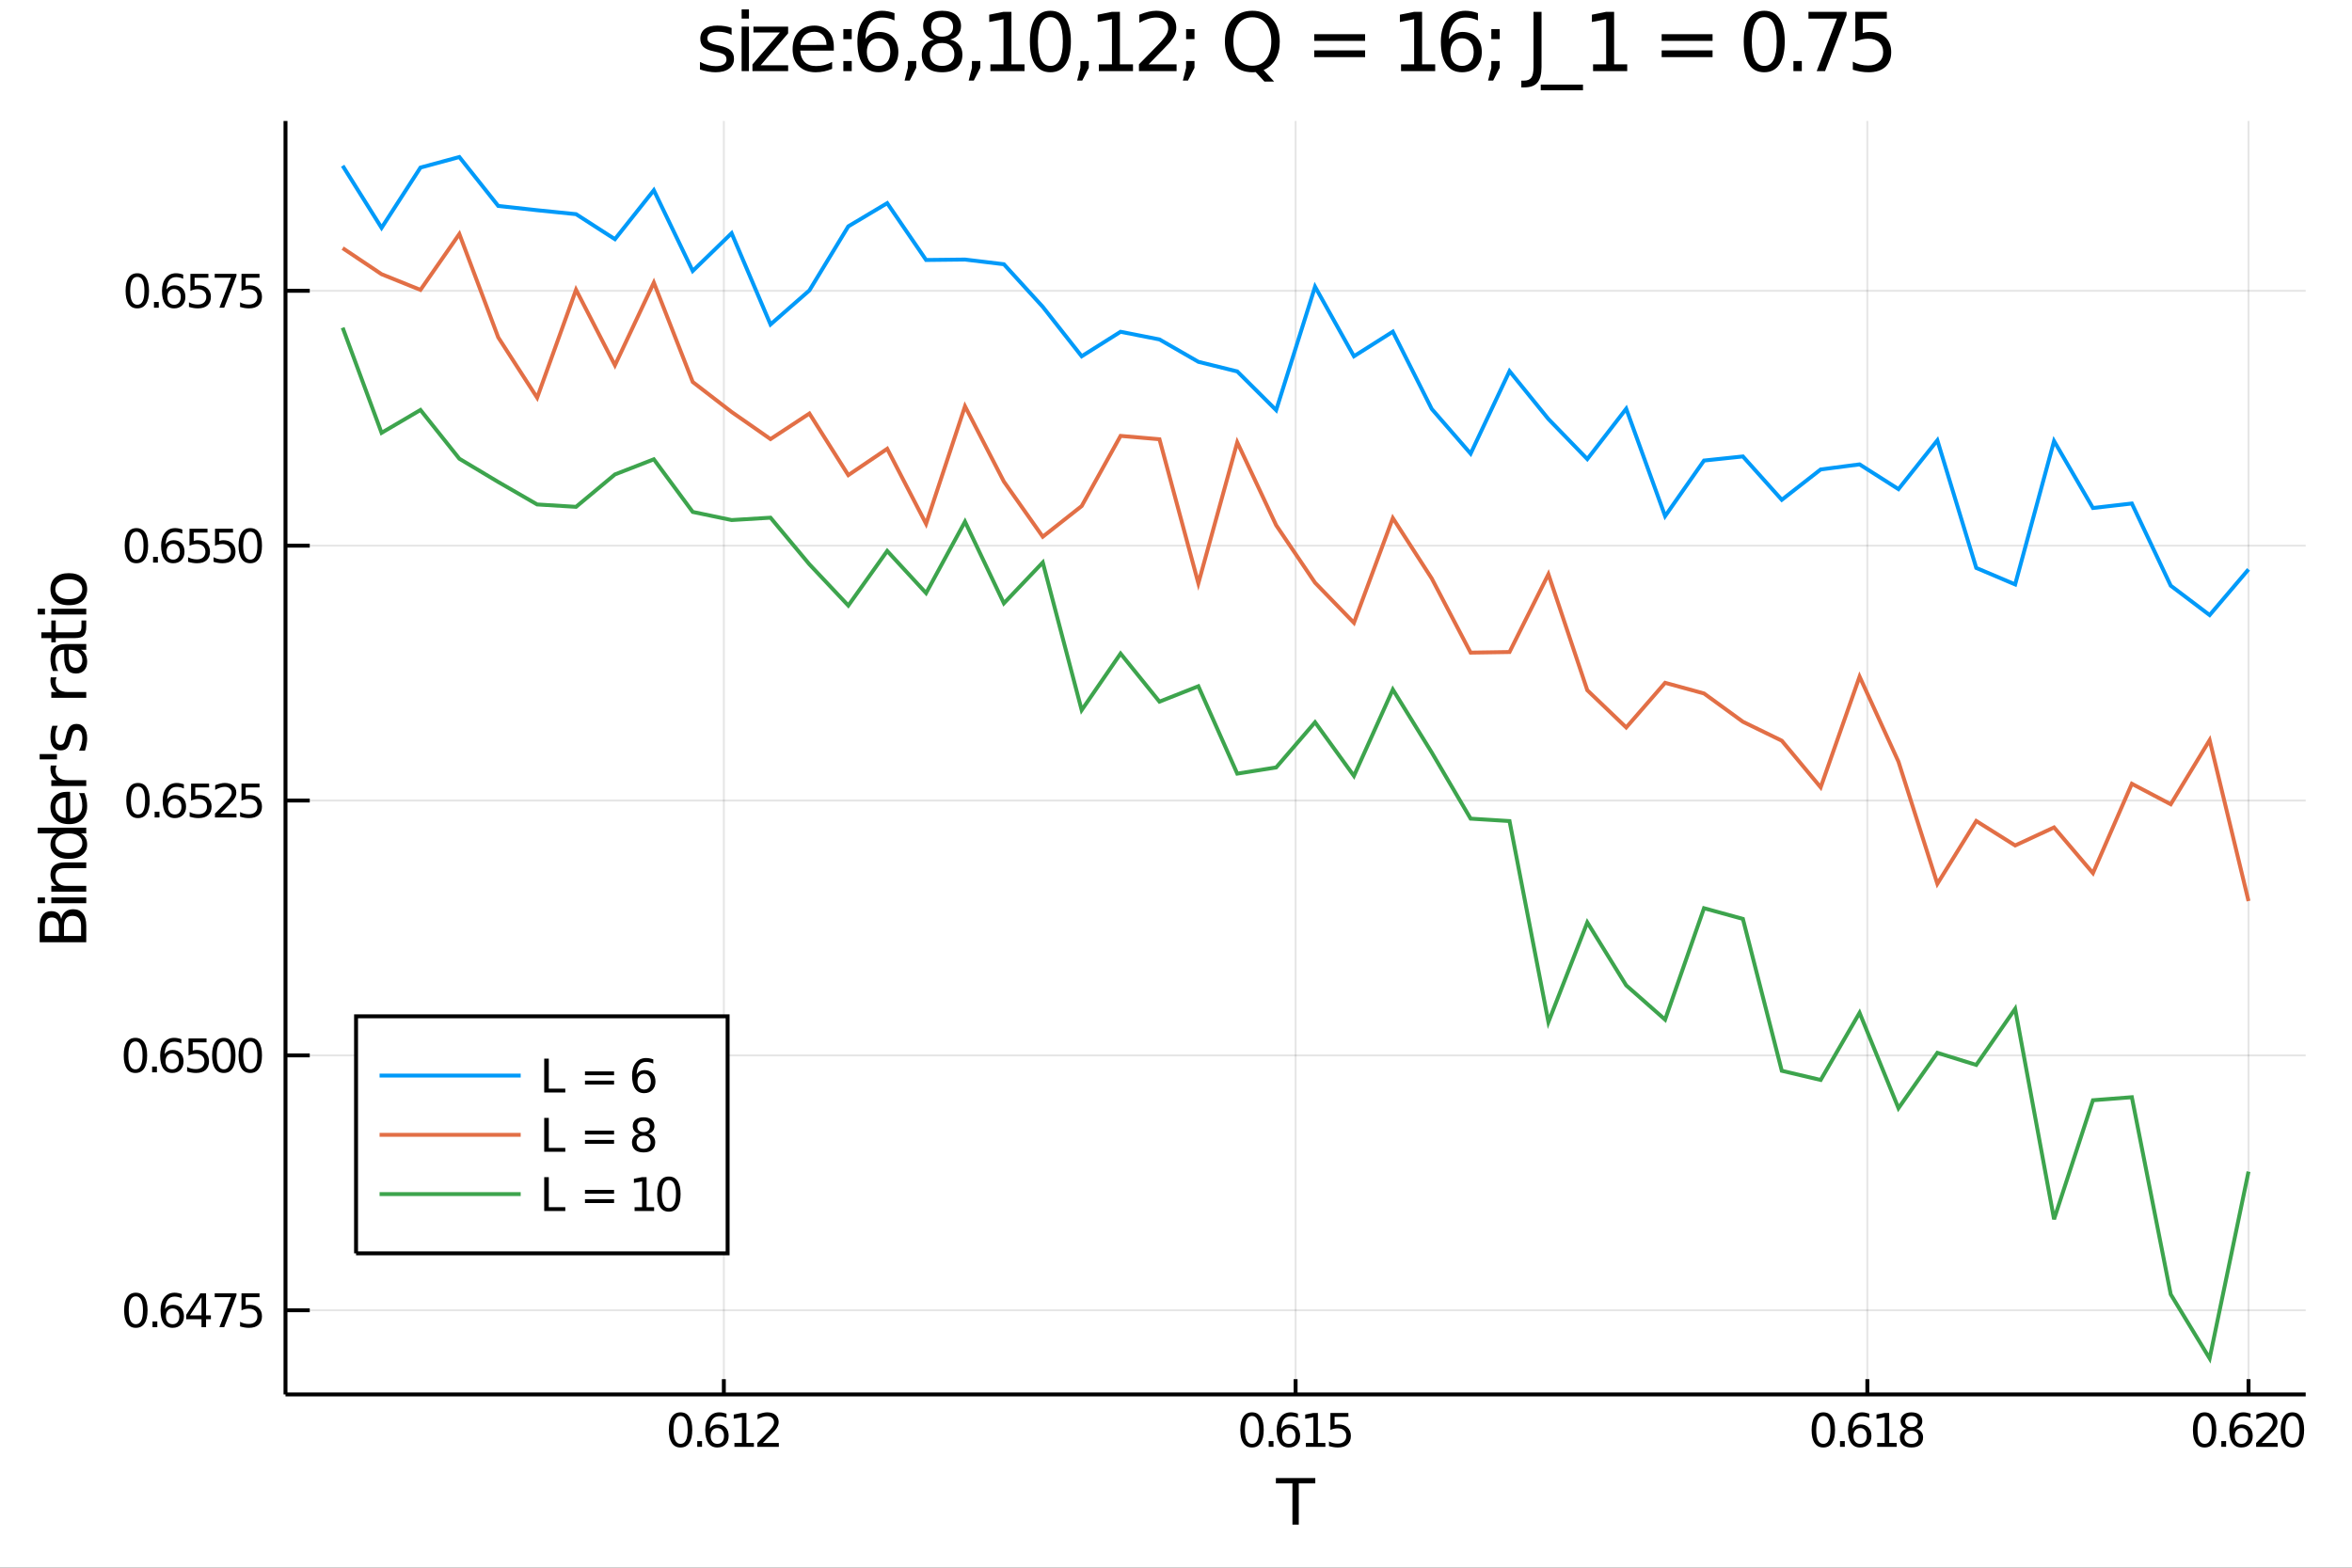 <?xml version="1.0" encoding="utf-8"?>
<svg xmlns="http://www.w3.org/2000/svg" xmlns:xlink="http://www.w3.org/1999/xlink" width="4800" height="3200" viewBox="0 0 19200 12800">
<rect x="0" y="0" width="19200" height="12800" fill="#333333" stroke="none"/>
<defs>
  <clipPath id="clip5800">
    <rect x="0" y="0" width="19200" height="12800"/>
  </clipPath>
</defs>
<path clip-path="url(#clip5800)" d="
M0 12800 L19200 12800 L19200 0 L0 0  Z
  " fill="#ffffff" fill-rule="evenodd" fill-opacity="1"/>
<defs>
  <clipPath id="clip5801">
    <rect x="3840" y="0" width="13441" height="12800"/>
  </clipPath>
</defs>
<path clip-path="url(#clip5800)" d="
M2330.59 11385.4 L18822 11385.4 L18822 987.777 L2330.59 987.777  Z
  " fill="#ffffff" fill-rule="evenodd" fill-opacity="1"/>
<defs>
  <clipPath id="clip5802">
    <rect x="2330" y="987" width="16492" height="10399"/>
  </clipPath>
</defs>
<polyline clip-path="url(#clip5802)" style="stroke:#000000; stroke-width:16; stroke-opacity:0.1; fill:none" points="
  5908.93,11385.4 5908.93,987.777 
  "/>
<polyline clip-path="url(#clip5802)" style="stroke:#000000; stroke-width:16; stroke-opacity:0.1; fill:none" points="
  10576.3,11385.4 10576.3,987.777 
  "/>
<polyline clip-path="url(#clip5802)" style="stroke:#000000; stroke-width:16; stroke-opacity:0.1; fill:none" points="
  15243.7,11385.4 15243.7,987.777 
  "/>
<polyline clip-path="url(#clip5802)" style="stroke:#000000; stroke-width:16; stroke-opacity:0.1; fill:none" points="
  18355.3,11385.4 18355.3,987.777 
  "/>
<polyline clip-path="url(#clip5802)" style="stroke:#000000; stroke-width:16; stroke-opacity:0.1; fill:none" points="
  2330.59,10698.1 18822,10698.1 
  "/>
<polyline clip-path="url(#clip5802)" style="stroke:#000000; stroke-width:16; stroke-opacity:0.1; fill:none" points="
  2330.59,8617.14 18822,8617.14 
  "/>
<polyline clip-path="url(#clip5802)" style="stroke:#000000; stroke-width:16; stroke-opacity:0.1; fill:none" points="
  2330.59,6536.19 18822,6536.19 
  "/>
<polyline clip-path="url(#clip5802)" style="stroke:#000000; stroke-width:16; stroke-opacity:0.1; fill:none" points="
  2330.59,4455.23 18822,4455.23 
  "/>
<polyline clip-path="url(#clip5802)" style="stroke:#000000; stroke-width:16; stroke-opacity:0.1; fill:none" points="
  2330.59,2374.27 18822,2374.27 
  "/>
<polyline clip-path="url(#clip5800)" style="stroke:#000000; stroke-width:32; stroke-opacity:1; fill:none" points="
  2330.59,11385.4 18822,11385.4 
  "/>
<polyline clip-path="url(#clip5800)" style="stroke:#000000; stroke-width:32; stroke-opacity:1; fill:none" points="
  2330.59,11385.4 2330.59,987.777 
  "/>
<polyline clip-path="url(#clip5800)" style="stroke:#000000; stroke-width:32; stroke-opacity:1; fill:none" points="
  5908.93,11385.4 5908.93,11260.7 
  "/>
<polyline clip-path="url(#clip5800)" style="stroke:#000000; stroke-width:32; stroke-opacity:1; fill:none" points="
  10576.3,11385.4 10576.3,11260.7 
  "/>
<polyline clip-path="url(#clip5800)" style="stroke:#000000; stroke-width:32; stroke-opacity:1; fill:none" points="
  15243.7,11385.4 15243.7,11260.7 
  "/>
<polyline clip-path="url(#clip5800)" style="stroke:#000000; stroke-width:32; stroke-opacity:1; fill:none" points="
  18355.3,11385.4 18355.3,11260.7 
  "/>
<polyline clip-path="url(#clip5800)" style="stroke:#000000; stroke-width:32; stroke-opacity:1; fill:none" points="
  2330.59,10698.1 2528.49,10698.1 
  "/>
<polyline clip-path="url(#clip5800)" style="stroke:#000000; stroke-width:32; stroke-opacity:1; fill:none" points="
  2330.59,8617.14 2528.49,8617.14 
  "/>
<polyline clip-path="url(#clip5800)" style="stroke:#000000; stroke-width:32; stroke-opacity:1; fill:none" points="
  2330.59,6536.19 2528.49,6536.19 
  "/>
<polyline clip-path="url(#clip5800)" style="stroke:#000000; stroke-width:32; stroke-opacity:1; fill:none" points="
  2330.59,4455.23 2528.49,4455.23 
  "/>
<polyline clip-path="url(#clip5800)" style="stroke:#000000; stroke-width:32; stroke-opacity:1; fill:none" points="
  2330.59,2374.27 2528.49,2374.27 
  "/>
<path clip-path="url(#clip5800)" d="M 0 0 M5555.6 11561.4 Q5526.71 11561.4 5512.08 11589.9 Q5497.63 11618.2 5497.63 11675.3 Q5497.63 11732.1 5512.08 11760.6 Q5526.71 11789 5555.6 11789 Q5584.67 11789 5599.11 11760.6 Q5613.74 11732.1 5613.74 11675.3 Q5613.74 11618.2 5599.11 11589.9 Q5584.67 11561.4 5555.6 11561.4 M5555.6 11531.7 Q5602.08 11531.7 5626.52 11568.6 Q5651.15 11605.3 5651.15 11675.3 Q5651.15 11745.1 5626.52 11781.9 Q5602.08 11818.6 5555.6 11818.6 Q5509.12 11818.6 5484.49 11781.9 Q5460.04 11745.1 5460.04 11675.3 Q5460.04 11605.3 5484.49 11568.6 Q5509.12 11531.7 5555.6 11531.7 Z" fill="#000000" fill-rule="evenodd" fill-opacity="1" /><path clip-path="url(#clip5800)" d="M 0 0 M5691.71 11766.2 L5730.78 11766.2 L5730.78 11813.2 L5691.71 11813.2 L5691.71 11766.2 Z" fill="#000000" fill-rule="evenodd" fill-opacity="1" /><path clip-path="url(#clip5800)" d="M 0 0 M5855.97 11660.1 Q5830.78 11660.1 5815.97 11677.3 Q5801.34 11694.5 5801.34 11724.5 Q5801.34 11754.3 5815.97 11771.7 Q5830.78 11789 5855.97 11789 Q5881.15 11789 5895.78 11771.7 Q5910.59 11754.3 5910.59 11724.5 Q5910.59 11694.5 5895.78 11677.3 Q5881.15 11660.1 5855.97 11660.1 M5930.22 11542.8 L5930.22 11576.9 Q5916.15 11570.3 5901.71 11566.7 Q5887.45 11563.2 5873.37 11563.2 Q5836.34 11563.2 5816.71 11588.2 Q5797.26 11613.2 5794.48 11663.8 Q5805.41 11647.7 5821.89 11639.1 Q5838.37 11630.4 5858.19 11630.4 Q5899.85 11630.4 5923.93 11655.8 Q5948.19 11681 5948.19 11724.5 Q5948.19 11767.1 5923 11792.8 Q5897.82 11818.6 5855.97 11818.6 Q5808 11818.6 5782.63 11781.9 Q5757.26 11745.1 5757.26 11675.3 Q5757.26 11609.7 5788.37 11570.8 Q5819.48 11531.7 5871.89 11531.7 Q5885.97 11531.7 5900.22 11534.5 Q5914.67 11537.3 5930.22 11542.8 Z" fill="#000000" fill-rule="evenodd" fill-opacity="1" /><path clip-path="url(#clip5800)" d="M 0 0 M5995.22 11781.7 L6056.33 11781.7 L6056.33 11570.8 L5989.85 11584.1 L5989.85 11550.1 L6055.96 11536.7 L6093.37 11536.7 L6093.37 11781.7 L6154.48 11781.7 L6154.48 11813.2 L5995.22 11813.2 L5995.22 11781.7 Z" fill="#000000" fill-rule="evenodd" fill-opacity="1" /><path clip-path="url(#clip5800)" d="M 0 0 M6227.26 11781.7 L6357.81 11781.7 L6357.81 11813.2 L6182.26 11813.2 L6182.26 11781.7 Q6203.56 11759.7 6240.22 11722.7 Q6277.07 11685.4 6286.52 11674.7 Q6304.48 11654.5 6311.52 11640.6 Q6318.74 11626.5 6318.74 11613 Q6318.74 11591 6303.19 11577.1 Q6287.81 11563.2 6263 11563.2 Q6245.41 11563.2 6225.78 11569.3 Q6206.33 11575.4 6184.11 11587.8 L6184.11 11550.1 Q6206.7 11541 6226.33 11536.4 Q6245.96 11531.7 6262.26 11531.7 Q6305.22 11531.7 6330.78 11553.2 Q6356.33 11574.7 6356.33 11610.6 Q6356.33 11627.7 6349.85 11643 Q6343.56 11658.2 6326.7 11679 Q6322.07 11684.3 6297.26 11710.1 Q6272.44 11735.6 6227.26 11781.7 Z" fill="#000000" fill-rule="evenodd" fill-opacity="1" /><path clip-path="url(#clip5800)" d="M 0 0 M10220.6 11561.4 Q10191.7 11561.4 10177.1 11589.9 Q10162.6 11618.2 10162.6 11675.3 Q10162.6 11732.1 10177.1 11760.6 Q10191.7 11789 10220.6 11789 Q10249.7 11789 10264.1 11760.6 Q10278.7 11732.1 10278.7 11675.3 Q10278.7 11618.2 10264.1 11589.9 Q10249.7 11561.4 10220.6 11561.4 M10220.6 11531.7 Q10267.1 11531.7 10291.5 11568.6 Q10316.1 11605.3 10316.1 11675.3 Q10316.1 11745.1 10291.5 11781.9 Q10267.1 11818.6 10220.6 11818.6 Q10174.1 11818.6 10149.5 11781.9 Q10125 11745.1 10125 11675.3 Q10125 11605.3 10149.5 11568.6 Q10174.1 11531.7 10220.6 11531.7 Z" fill="#000000" fill-rule="evenodd" fill-opacity="1" /><path clip-path="url(#clip5800)" d="M 0 0 M10356.7 11766.2 L10395.8 11766.2 L10395.8 11813.2 L10356.7 11813.2 L10356.7 11766.2 Z" fill="#000000" fill-rule="evenodd" fill-opacity="1" /><path clip-path="url(#clip5800)" d="M 0 0 M10521 11660.1 Q10495.8 11660.1 10481 11677.3 Q10466.3 11694.5 10466.3 11724.5 Q10466.3 11754.3 10481 11771.7 Q10495.8 11789 10521 11789 Q10546.1 11789 10560.8 11771.7 Q10575.6 11754.3 10575.6 11724.5 Q10575.6 11694.5 10560.8 11677.3 Q10546.1 11660.1 10521 11660.1 M10595.2 11542.8 L10595.2 11576.9 Q10581.1 11570.3 10566.7 11566.7 Q10552.4 11563.2 10538.4 11563.2 Q10501.3 11563.2 10481.7 11588.2 Q10462.2 11613.2 10459.5 11663.8 Q10470.4 11647.7 10486.9 11639.1 Q10503.4 11630.4 10523.2 11630.4 Q10564.8 11630.4 10588.9 11655.8 Q10613.2 11681 10613.2 11724.5 Q10613.2 11767.1 10588 11792.8 Q10562.8 11818.6 10521 11818.6 Q10473 11818.6 10447.6 11781.9 Q10422.2 11745.1 10422.2 11675.3 Q10422.2 11609.7 10453.4 11570.8 Q10484.5 11531.7 10536.9 11531.7 Q10551 11531.7 10565.2 11534.5 Q10579.7 11537.3 10595.2 11542.8 Z" fill="#000000" fill-rule="evenodd" fill-opacity="1" /><path clip-path="url(#clip5800)" d="M 0 0 M10660.2 11781.7 L10721.3 11781.7 L10721.3 11570.8 L10654.8 11584.1 L10654.8 11550.1 L10720.9 11536.7 L10758.4 11536.7 L10758.4 11781.7 L10819.5 11781.7 L10819.5 11813.2 L10660.2 11813.2 L10660.2 11781.7 Z" fill="#000000" fill-rule="evenodd" fill-opacity="1" /><path clip-path="url(#clip5800)" d="M 0 0 M10860.4 11536.7 L11007.2 11536.7 L11007.2 11568.2 L10894.7 11568.2 L10894.7 11636 Q10902.8 11633.2 10910.9 11631.9 Q10919.1 11630.4 10927.2 11630.4 Q10973.5 11630.4 11000.6 11655.8 Q11027.6 11681.2 11027.6 11724.5 Q11027.6 11769.1 10999.8 11794 Q10972.1 11818.6 10921.5 11818.6 Q10904.1 11818.6 10885.9 11815.6 Q10868 11812.7 10848.7 11806.7 L10848.7 11769.1 Q10865.4 11778.2 10883.2 11782.7 Q10900.9 11787.1 10920.8 11787.1 Q10952.8 11787.1 10971.5 11770.3 Q10990.2 11753.4 10990.2 11724.5 Q10990.2 11695.6 10971.5 11678.8 Q10952.8 11661.9 10920.8 11661.9 Q10905.8 11661.9 10890.8 11665.3 Q10875.9 11668.6 10860.4 11675.6 L10860.4 11536.7 Z" fill="#000000" fill-rule="evenodd" fill-opacity="1" /><path clip-path="url(#clip5800)" d="M 0 0 M14884.4 11561.4 Q14855.5 11561.4 14840.8 11589.9 Q14826.4 11618.2 14826.4 11675.3 Q14826.4 11732.1 14840.8 11760.6 Q14855.5 11789 14884.4 11789 Q14913.4 11789 14927.9 11760.6 Q14942.5 11732.1 14942.5 11675.3 Q14942.5 11618.2 14927.9 11589.9 Q14913.4 11561.4 14884.4 11561.4 M14884.4 11531.7 Q14930.8 11531.7 14955.3 11568.6 Q14979.9 11605.3 14979.9 11675.3 Q14979.9 11745.1 14955.3 11781.9 Q14930.8 11818.6 14884.4 11818.6 Q14837.9 11818.6 14813.3 11781.9 Q14788.8 11745.1 14788.8 11675.3 Q14788.8 11605.3 14813.3 11568.6 Q14837.9 11531.7 14884.4 11531.7 Z" fill="#000000" fill-rule="evenodd" fill-opacity="1" /><path clip-path="url(#clip5800)" d="M 0 0 M15020.5 11766.2 L15059.5 11766.2 L15059.5 11813.2 L15020.5 11813.2 L15020.5 11766.2 Z" fill="#000000" fill-rule="evenodd" fill-opacity="1" /><path clip-path="url(#clip5800)" d="M 0 0 M15184.7 11660.1 Q15159.5 11660.1 15144.7 11677.3 Q15130.1 11694.5 15130.1 11724.5 Q15130.1 11754.3 15144.7 11771.7 Q15159.5 11789 15184.7 11789 Q15209.9 11789 15224.5 11771.7 Q15239.4 11754.3 15239.4 11724.5 Q15239.4 11694.5 15224.5 11677.3 Q15209.9 11660.1 15184.7 11660.1 M15259 11542.8 L15259 11576.9 Q15244.9 11570.3 15230.5 11566.7 Q15216.2 11563.2 15202.1 11563.2 Q15165.1 11563.2 15145.5 11588.2 Q15126 11613.2 15123.3 11663.8 Q15134.2 11647.7 15150.7 11639.1 Q15167.1 11630.4 15187 11630.4 Q15228.6 11630.4 15252.7 11655.8 Q15277 11681 15277 11724.5 Q15277 11767.1 15251.8 11792.8 Q15226.6 11818.6 15184.7 11818.6 Q15136.8 11818.6 15111.4 11781.9 Q15086 11745.1 15086 11675.3 Q15086 11609.7 15117.1 11570.8 Q15148.3 11531.7 15200.7 11531.7 Q15214.7 11531.7 15229 11534.5 Q15243.4 11537.3 15259 11542.8 Z" fill="#000000" fill-rule="evenodd" fill-opacity="1" /><path clip-path="url(#clip5800)" d="M 0 0 M15324 11781.7 L15385.1 11781.7 L15385.1 11570.8 L15318.6 11584.1 L15318.6 11550.1 L15384.7 11536.7 L15422.1 11536.7 L15422.1 11781.7 L15483.2 11781.7 L15483.2 11813.2 L15324 11813.2 L15324 11781.7 Z" fill="#000000" fill-rule="evenodd" fill-opacity="1" /><path clip-path="url(#clip5800)" d="M 0 0 M15603.8 11681.9 Q15577.1 11681.9 15561.8 11696.2 Q15546.6 11710.4 15546.6 11735.4 Q15546.6 11760.4 15561.8 11774.7 Q15577.1 11789 15603.8 11789 Q15630.5 11789 15645.8 11774.7 Q15661.2 11760.3 15661.2 11735.4 Q15661.2 11710.4 15645.8 11696.2 Q15630.7 11681.9 15603.8 11681.9 M15566.4 11666 Q15542.3 11660.1 15528.8 11643.6 Q15515.5 11627.1 15515.5 11603.4 Q15515.5 11570.3 15539 11551 Q15562.7 11531.7 15603.8 11531.7 Q15645.1 11531.7 15668.6 11551 Q15692.1 11570.3 15692.1 11603.4 Q15692.1 11627.1 15678.6 11643.6 Q15665.3 11660.1 15641.4 11666 Q15668.4 11672.3 15683.4 11690.6 Q15698.6 11709 15698.6 11735.4 Q15698.6 11775.6 15674 11797.1 Q15649.5 11818.6 15603.8 11818.6 Q15558.1 11818.6 15533.4 11797.1 Q15509 11775.6 15509 11735.4 Q15509 11709 15524.2 11690.6 Q15539.4 11672.3 15566.4 11666 M15552.7 11606.9 Q15552.7 11628.4 15566 11640.4 Q15579.5 11652.5 15603.8 11652.5 Q15627.9 11652.5 15641.4 11640.4 Q15655.1 11628.4 15655.1 11606.9 Q15655.1 11585.4 15641.4 11573.4 Q15627.9 11561.4 15603.8 11561.4 Q15579.5 11561.4 15566 11573.4 Q15552.7 11585.4 15552.7 11606.9 Z" fill="#000000" fill-rule="evenodd" fill-opacity="1" /><path clip-path="url(#clip5800)" d="M 0 0 M17997.1 11561.4 Q17968.2 11561.4 17953.6 11589.9 Q17939.1 11618.2 17939.1 11675.3 Q17939.1 11732.1 17953.6 11760.6 Q17968.2 11789 17997.1 11789 Q18026.1 11789 18040.6 11760.6 Q18055.2 11732.1 18055.2 11675.3 Q18055.2 11618.2 18040.6 11589.9 Q18026.1 11561.4 17997.1 11561.4 M17997.1 11531.7 Q18043.6 11531.7 18068 11568.6 Q18092.6 11605.3 18092.6 11675.3 Q18092.6 11745.1 18068 11781.9 Q18043.6 11818.6 17997.1 11818.6 Q17950.6 11818.6 17926 11781.9 Q17901.5 11745.1 17901.5 11675.3 Q17901.5 11605.3 17926 11568.6 Q17950.6 11531.7 17997.1 11531.7 Z" fill="#000000" fill-rule="evenodd" fill-opacity="1" /><path clip-path="url(#clip5800)" d="M 0 0 M18133.2 11766.2 L18172.3 11766.2 L18172.3 11813.2 L18133.2 11813.2 L18133.2 11766.2 Z" fill="#000000" fill-rule="evenodd" fill-opacity="1" /><path clip-path="url(#clip5800)" d="M 0 0 M18297.4 11660.1 Q18272.3 11660.1 18257.4 11677.3 Q18242.8 11694.5 18242.8 11724.5 Q18242.8 11754.3 18257.4 11771.7 Q18272.3 11789 18297.4 11789 Q18322.6 11789 18337.3 11771.7 Q18352.1 11754.3 18352.1 11724.5 Q18352.1 11694.5 18337.3 11677.3 Q18322.6 11660.1 18297.4 11660.1 M18371.7 11542.8 L18371.7 11576.9 Q18357.6 11570.3 18343.2 11566.7 Q18328.9 11563.2 18314.8 11563.2 Q18277.8 11563.2 18258.2 11588.2 Q18238.7 11613.2 18236 11663.8 Q18246.9 11647.7 18263.4 11639.1 Q18279.8 11630.4 18299.7 11630.4 Q18341.3 11630.4 18365.4 11655.8 Q18389.7 11681 18389.7 11724.5 Q18389.7 11767.1 18364.5 11792.8 Q18339.3 11818.6 18297.4 11818.6 Q18249.5 11818.6 18224.1 11781.9 Q18198.7 11745.1 18198.7 11675.3 Q18198.7 11609.7 18229.8 11570.8 Q18261 11531.7 18313.4 11531.7 Q18327.4 11531.7 18341.7 11534.5 Q18356.1 11537.3 18371.7 11542.8 Z" fill="#000000" fill-rule="evenodd" fill-opacity="1" /><path clip-path="url(#clip5800)" d="M 0 0 M18462.4 11781.7 L18593 11781.7 L18593 11813.2 L18417.4 11813.2 L18417.4 11781.7 Q18438.7 11759.7 18475.4 11722.7 Q18512.3 11685.4 18521.7 11674.7 Q18539.7 11654.5 18546.7 11640.6 Q18553.9 11626.5 18553.9 11613 Q18553.9 11591 18538.4 11577.1 Q18523 11563.2 18498.2 11563.2 Q18480.6 11563.2 18461 11569.3 Q18441.5 11575.4 18419.3 11587.8 L18419.3 11550.1 Q18441.9 11541 18461.5 11536.4 Q18481.1 11531.7 18497.4 11531.7 Q18540.4 11531.7 18566 11553.2 Q18591.5 11574.7 18591.5 11610.6 Q18591.5 11627.7 18585 11643 Q18578.7 11658.2 18561.9 11679 Q18557.3 11684.3 18532.4 11710.1 Q18507.6 11735.6 18462.4 11781.7 Z" fill="#000000" fill-rule="evenodd" fill-opacity="1" /><path clip-path="url(#clip5800)" d="M 0 0 M18713.5 11561.4 Q18684.7 11561.4 18670 11589.9 Q18655.6 11618.2 18655.6 11675.3 Q18655.6 11732.1 18670 11760.6 Q18684.7 11789 18713.5 11789 Q18742.6 11789 18757.1 11760.6 Q18771.7 11732.1 18771.7 11675.3 Q18771.7 11618.2 18757.1 11589.9 Q18742.6 11561.4 18713.5 11561.4 M18713.5 11531.7 Q18760 11531.7 18784.5 11568.6 Q18809.1 11605.3 18809.1 11675.3 Q18809.1 11745.1 18784.5 11781.9 Q18760 11818.6 18713.5 11818.6 Q18667.1 11818.6 18642.4 11781.9 Q18618 11745.1 18618 11675.3 Q18618 11605.3 18642.4 11568.6 Q18667.1 11531.7 18713.5 11531.7 Z" fill="#000000" fill-rule="evenodd" fill-opacity="1" /><path clip-path="url(#clip5800)" d="M 0 0 M1108.97 10584.5 Q1080.08 10584.5 1065.45 10613 Q1051.01 10641.3 1051.01 10698.4 Q1051.01 10755.2 1065.45 10783.7 Q1080.08 10812.1 1108.97 10812.1 Q1138.04 10812.1 1152.49 10783.7 Q1167.12 10755.2 1167.12 10698.4 Q1167.12 10641.3 1152.49 10613 Q1138.04 10584.5 1108.97 10584.5 M1108.97 10554.9 Q1155.45 10554.9 1179.9 10591.7 Q1204.52 10628.4 1204.52 10698.4 Q1204.52 10768.2 1179.9 10805 Q1155.45 10841.7 1108.97 10841.7 Q1062.49 10841.7 1037.86 10805 Q1013.41 10768.2 1013.41 10698.4 Q1013.41 10628.4 1037.86 10591.7 Q1062.49 10554.9 1108.97 10554.9 Z" fill="#000000" fill-rule="evenodd" fill-opacity="1" /><path clip-path="url(#clip5800)" d="M 0 0 M1245.08 10789.3 L1284.15 10789.3 L1284.15 10836.3 L1245.08 10836.3 L1245.08 10789.3 Z" fill="#000000" fill-rule="evenodd" fill-opacity="1" /><path clip-path="url(#clip5800)" d="M 0 0 M1409.34 10683.2 Q1384.15 10683.2 1369.34 10700.4 Q1354.71 10717.6 1354.71 10747.6 Q1354.71 10777.5 1369.34 10794.9 Q1384.15 10812.1 1409.34 10812.1 Q1434.52 10812.1 1449.15 10794.9 Q1463.97 10777.5 1463.97 10747.6 Q1463.97 10717.6 1449.15 10700.4 Q1434.52 10683.2 1409.34 10683.2 M1483.6 10566 L1483.6 10600 Q1469.52 10593.4 1455.08 10589.9 Q1440.82 10586.3 1426.75 10586.3 Q1389.71 10586.3 1370.08 10611.3 Q1350.63 10636.3 1347.86 10686.9 Q1358.78 10670.8 1375.26 10662.3 Q1391.75 10653.6 1411.56 10653.6 Q1453.23 10653.6 1477.3 10678.9 Q1501.56 10704.1 1501.56 10747.6 Q1501.56 10790.2 1476.38 10816 Q1451.19 10841.7 1409.34 10841.7 Q1361.38 10841.7 1336.01 10805 Q1310.64 10768.2 1310.64 10698.4 Q1310.64 10632.8 1341.75 10593.9 Q1372.86 10554.9 1425.26 10554.9 Q1439.34 10554.9 1453.6 10557.6 Q1468.04 10560.4 1483.6 10566 Z" fill="#000000" fill-rule="evenodd" fill-opacity="1" /><path clip-path="url(#clip5800)" d="M 0 0 M1644.89 10592.5 L1550.45 10740 L1644.89 10740 L1644.89 10592.5 M1635.08 10559.9 L1682.11 10559.9 L1682.11 10740 L1721.56 10740 L1721.56 10771.2 L1682.11 10771.2 L1682.11 10836.3 L1644.89 10836.3 L1644.89 10771.2 L1520.08 10771.2 L1520.08 10735 L1635.08 10559.9 Z" fill="#000000" fill-rule="evenodd" fill-opacity="1" /><path clip-path="url(#clip5800)" d="M 0 0 M1752.67 10559.9 L1930.45 10559.9 L1930.45 10575.8 L1830.08 10836.3 L1791 10836.3 L1885.45 10591.3 L1752.67 10591.3 L1752.67 10559.9 Z" fill="#000000" fill-rule="evenodd" fill-opacity="1" /><path clip-path="url(#clip5800)" d="M 0 0 M1971.37 10559.9 L2118.22 10559.9 L2118.22 10591.3 L2005.63 10591.3 L2005.63 10659.1 Q2013.78 10656.3 2021.93 10655 Q2030.08 10653.6 2038.22 10653.6 Q2084.52 10653.6 2111.56 10678.9 Q2138.59 10704.3 2138.59 10747.6 Q2138.59 10792.3 2110.82 10817.1 Q2083.04 10841.7 2032.48 10841.7 Q2015.08 10841.7 1996.93 10838.7 Q1978.96 10835.8 1959.71 10829.9 L1959.71 10792.3 Q1976.37 10801.3 1994.15 10805.8 Q2011.93 10810.2 2031.74 10810.2 Q2063.78 10810.2 2082.48 10793.4 Q2101.19 10776.5 2101.19 10747.6 Q2101.19 10718.7 2082.48 10701.9 Q2063.78 10685 2031.74 10685 Q2016.74 10685 2001.74 10688.4 Q1986.93 10691.7 1971.37 10698.7 L1971.37 10559.9 Z" fill="#000000" fill-rule="evenodd" fill-opacity="1" /><path clip-path="url(#clip5800)" d="M 0 0 M1105.64 8503.53 Q1076.75 8503.53 1062.12 8532.05 Q1047.67 8560.39 1047.67 8617.42 Q1047.67 8674.27 1062.12 8702.79 Q1076.75 8731.13 1105.64 8731.13 Q1134.71 8731.13 1149.15 8702.79 Q1163.78 8674.27 1163.78 8617.42 Q1163.78 8560.39 1149.15 8532.05 Q1134.71 8503.53 1105.64 8503.53 M1105.64 8473.9 Q1152.12 8473.9 1176.56 8510.76 Q1201.19 8547.42 1201.19 8617.42 Q1201.19 8687.24 1176.56 8724.09 Q1152.12 8760.76 1105.64 8760.76 Q1059.16 8760.76 1034.53 8724.09 Q1010.08 8687.24 1010.08 8617.42 Q1010.08 8547.42 1034.53 8510.76 Q1059.16 8473.9 1105.64 8473.9 Z" fill="#000000" fill-rule="evenodd" fill-opacity="1" /><path clip-path="url(#clip5800)" d="M 0 0 M1241.75 8708.35 L1280.82 8708.35 L1280.82 8755.38 L1241.75 8755.38 L1241.75 8708.35 Z" fill="#000000" fill-rule="evenodd" fill-opacity="1" /><path clip-path="url(#clip5800)" d="M 0 0 M1406.01 8602.24 Q1380.82 8602.24 1366.01 8619.46 Q1351.38 8636.68 1351.38 8666.68 Q1351.38 8696.5 1366.01 8713.9 Q1380.82 8731.13 1406.01 8731.13 Q1431.19 8731.13 1445.82 8713.9 Q1460.63 8696.5 1460.63 8666.68 Q1460.63 8636.68 1445.82 8619.46 Q1431.19 8602.24 1406.01 8602.24 M1480.26 8485.02 L1480.26 8519.09 Q1466.19 8512.42 1451.75 8508.9 Q1437.49 8505.39 1423.41 8505.39 Q1386.38 8505.39 1366.75 8530.39 Q1347.3 8555.39 1344.52 8605.94 Q1355.45 8589.83 1371.93 8581.31 Q1388.41 8572.61 1408.23 8572.61 Q1449.89 8572.61 1473.97 8597.98 Q1498.23 8623.16 1498.23 8666.68 Q1498.23 8709.27 1473.04 8735.01 Q1447.86 8760.76 1406.01 8760.76 Q1358.04 8760.76 1332.67 8724.09 Q1307.3 8687.24 1307.3 8617.42 Q1307.3 8551.87 1338.41 8512.98 Q1369.52 8473.9 1421.93 8473.9 Q1436 8473.9 1450.26 8476.68 Q1464.71 8479.46 1480.26 8485.02 Z" fill="#000000" fill-rule="evenodd" fill-opacity="1" /><path clip-path="url(#clip5800)" d="M 0 0 M1539.15 8478.9 L1686 8478.9 L1686 8510.39 L1573.41 8510.39 L1573.41 8578.16 Q1581.56 8575.39 1589.71 8574.09 Q1597.86 8572.61 1606 8572.61 Q1652.3 8572.61 1679.34 8597.98 Q1706.37 8623.35 1706.37 8666.68 Q1706.37 8711.31 1678.6 8736.13 Q1650.82 8760.76 1600.26 8760.76 Q1582.86 8760.76 1564.71 8757.79 Q1546.75 8754.83 1527.49 8748.9 L1527.49 8711.31 Q1544.15 8720.39 1561.93 8724.83 Q1579.71 8729.27 1599.52 8729.27 Q1631.56 8729.27 1650.26 8712.42 Q1668.97 8695.57 1668.97 8666.68 Q1668.97 8637.79 1650.26 8620.94 Q1631.56 8604.09 1599.52 8604.09 Q1584.52 8604.09 1569.52 8607.42 Q1554.71 8610.76 1539.15 8617.79 L1539.15 8478.9 Z" fill="#000000" fill-rule="evenodd" fill-opacity="1" /><path clip-path="url(#clip5800)" d="M 0 0 M1826.93 8503.53 Q1798.04 8503.53 1783.41 8532.05 Q1768.97 8560.39 1768.97 8617.42 Q1768.97 8674.27 1783.41 8702.79 Q1798.04 8731.13 1826.93 8731.13 Q1856 8731.13 1870.45 8702.79 Q1885.08 8674.27 1885.08 8617.42 Q1885.08 8560.39 1870.45 8532.05 Q1856 8503.53 1826.93 8503.53 M1826.93 8473.9 Q1873.41 8473.9 1897.85 8510.76 Q1922.48 8547.42 1922.48 8617.42 Q1922.48 8687.24 1897.85 8724.09 Q1873.41 8760.76 1826.93 8760.76 Q1780.45 8760.76 1755.82 8724.09 Q1731.37 8687.24 1731.37 8617.42 Q1731.37 8547.42 1755.82 8510.76 Q1780.45 8473.9 1826.93 8473.9 Z" fill="#000000" fill-rule="evenodd" fill-opacity="1" /><path clip-path="url(#clip5800)" d="M 0 0 M2043.04 8503.53 Q2014.15 8503.53 1999.52 8532.05 Q1985.08 8560.39 1985.08 8617.42 Q1985.08 8674.27 1999.52 8702.79 Q2014.15 8731.13 2043.04 8731.13 Q2072.11 8731.13 2086.56 8702.79 Q2101.19 8674.27 2101.19 8617.42 Q2101.19 8560.39 2086.56 8532.05 Q2072.11 8503.53 2043.04 8503.53 M2043.04 8473.9 Q2089.52 8473.9 2113.96 8510.76 Q2138.59 8547.42 2138.59 8617.42 Q2138.59 8687.24 2113.96 8724.09 Q2089.52 8760.76 2043.04 8760.76 Q1996.56 8760.76 1971.93 8724.09 Q1947.48 8687.24 1947.48 8617.42 Q1947.48 8547.42 1971.93 8510.76 Q1996.56 8473.9 2043.04 8473.9 Z" fill="#000000" fill-rule="evenodd" fill-opacity="1" /><path clip-path="url(#clip5800)" d="M 0 0 M1126.38 6422.58 Q1097.49 6422.58 1082.86 6451.1 Q1068.41 6479.43 1068.41 6536.47 Q1068.41 6593.32 1082.86 6621.84 Q1097.49 6650.17 1126.38 6650.17 Q1155.45 6650.17 1169.9 6621.84 Q1184.52 6593.32 1184.52 6536.47 Q1184.52 6479.43 1169.9 6451.1 Q1155.45 6422.58 1126.38 6422.58 M1126.38 6392.95 Q1172.86 6392.95 1197.3 6429.8 Q1221.93 6466.47 1221.93 6536.47 Q1221.93 6606.28 1197.3 6643.13 Q1172.86 6679.8 1126.38 6679.8 Q1079.9 6679.8 1055.27 6643.13 Q1030.82 6606.28 1030.82 6536.47 Q1030.82 6466.47 1055.27 6429.8 Q1079.9 6392.95 1126.38 6392.95 Z" fill="#000000" fill-rule="evenodd" fill-opacity="1" /><path clip-path="url(#clip5800)" d="M 0 0 M1262.49 6627.39 L1301.56 6627.39 L1301.56 6674.43 L1262.49 6674.43 L1262.49 6627.39 Z" fill="#000000" fill-rule="evenodd" fill-opacity="1" /><path clip-path="url(#clip5800)" d="M 0 0 M1426.75 6521.28 Q1401.56 6521.28 1386.75 6538.5 Q1372.12 6555.72 1372.12 6585.72 Q1372.12 6615.54 1386.75 6632.95 Q1401.56 6650.17 1426.75 6650.17 Q1451.93 6650.17 1466.56 6632.95 Q1481.38 6615.54 1481.38 6585.72 Q1481.38 6555.72 1466.56 6538.5 Q1451.93 6521.28 1426.75 6521.28 M1501 6404.06 L1501 6438.13 Q1486.93 6431.47 1472.49 6427.95 Q1458.23 6424.43 1444.15 6424.43 Q1407.12 6424.43 1387.49 6449.43 Q1368.04 6474.43 1365.26 6524.98 Q1376.19 6508.87 1392.67 6500.35 Q1409.15 6491.65 1428.97 6491.65 Q1470.63 6491.65 1494.71 6517.02 Q1518.97 6542.21 1518.97 6585.72 Q1518.97 6628.32 1493.78 6654.06 Q1468.6 6679.8 1426.75 6679.8 Q1378.78 6679.8 1353.41 6643.13 Q1328.04 6606.28 1328.04 6536.47 Q1328.04 6470.91 1359.15 6432.02 Q1390.26 6392.95 1442.67 6392.95 Q1456.75 6392.95 1471 6395.73 Q1485.45 6398.5 1501 6404.06 Z" fill="#000000" fill-rule="evenodd" fill-opacity="1" /><path clip-path="url(#clip5800)" d="M 0 0 M1559.89 6397.95 L1706.74 6397.95 L1706.74 6429.43 L1594.15 6429.43 L1594.15 6497.21 Q1602.3 6494.43 1610.45 6493.13 Q1618.6 6491.65 1626.74 6491.65 Q1673.04 6491.65 1700.08 6517.02 Q1727.11 6542.39 1727.11 6585.72 Q1727.11 6630.35 1699.34 6655.17 Q1671.56 6679.8 1621 6679.8 Q1603.6 6679.8 1585.45 6676.84 Q1567.49 6673.87 1548.23 6667.95 L1548.23 6630.35 Q1564.89 6639.43 1582.67 6643.87 Q1600.45 6648.32 1620.26 6648.32 Q1652.3 6648.32 1671 6631.47 Q1689.71 6614.61 1689.71 6585.72 Q1689.71 6556.84 1671 6539.98 Q1652.3 6523.13 1620.26 6523.13 Q1605.26 6523.13 1590.26 6526.47 Q1575.45 6529.8 1559.89 6536.84 L1559.89 6397.95 Z" fill="#000000" fill-rule="evenodd" fill-opacity="1" /><path clip-path="url(#clip5800)" d="M 0 0 M1799.89 6642.95 L1930.45 6642.95 L1930.45 6674.43 L1754.89 6674.43 L1754.89 6642.95 Q1776.19 6620.91 1812.85 6583.87 Q1849.71 6546.65 1859.15 6535.91 Q1877.11 6515.73 1884.15 6501.84 Q1891.37 6487.76 1891.37 6474.24 Q1891.37 6452.21 1875.82 6438.32 Q1860.45 6424.43 1835.63 6424.43 Q1818.04 6424.43 1798.41 6430.54 Q1778.97 6436.65 1756.74 6449.06 L1756.74 6411.28 Q1779.34 6402.21 1798.97 6397.58 Q1818.6 6392.95 1834.89 6392.95 Q1877.85 6392.95 1903.41 6414.43 Q1928.97 6435.91 1928.97 6471.84 Q1928.97 6488.87 1922.48 6504.24 Q1916.19 6519.43 1899.34 6540.17 Q1894.71 6545.54 1869.89 6571.28 Q1845.08 6596.84 1799.89 6642.95 Z" fill="#000000" fill-rule="evenodd" fill-opacity="1" /><path clip-path="url(#clip5800)" d="M 0 0 M1971.37 6397.95 L2118.22 6397.95 L2118.22 6429.43 L2005.63 6429.43 L2005.63 6497.21 Q2013.78 6494.43 2021.93 6493.13 Q2030.08 6491.65 2038.22 6491.65 Q2084.52 6491.65 2111.56 6517.02 Q2138.59 6542.39 2138.59 6585.72 Q2138.59 6630.35 2110.82 6655.17 Q2083.04 6679.8 2032.48 6679.8 Q2015.08 6679.8 1996.93 6676.84 Q1978.96 6673.87 1959.71 6667.95 L1959.71 6630.35 Q1976.37 6639.43 1994.15 6643.87 Q2011.93 6648.32 2031.74 6648.32 Q2063.78 6648.32 2082.48 6631.47 Q2101.19 6614.61 2101.19 6585.72 Q2101.19 6556.84 2082.48 6539.98 Q2063.78 6523.13 2031.74 6523.13 Q2016.74 6523.13 2001.74 6526.47 Q1986.93 6529.8 1971.37 6536.84 L1971.37 6397.95 Z" fill="#000000" fill-rule="evenodd" fill-opacity="1" /><path clip-path="url(#clip5800)" d="M 0 0 M1113.6 4341.62 Q1084.71 4341.62 1070.08 4370.14 Q1055.64 4398.47 1055.64 4455.51 Q1055.64 4512.36 1070.08 4540.88 Q1084.71 4569.21 1113.6 4569.21 Q1142.67 4569.21 1157.12 4540.88 Q1171.75 4512.36 1171.75 4455.51 Q1171.75 4398.47 1157.12 4370.14 Q1142.67 4341.62 1113.6 4341.62 M1113.6 4311.99 Q1160.08 4311.99 1184.52 4348.84 Q1209.15 4385.51 1209.15 4455.51 Q1209.15 4525.32 1184.52 4562.17 Q1160.08 4598.84 1113.6 4598.84 Q1067.12 4598.84 1042.49 4562.17 Q1018.04 4525.32 1018.04 4455.51 Q1018.04 4385.51 1042.49 4348.84 Q1067.12 4311.99 1113.6 4311.99 Z" fill="#000000" fill-rule="evenodd" fill-opacity="1" /><path clip-path="url(#clip5800)" d="M 0 0 M1249.71 4546.43 L1288.78 4546.43 L1288.78 4593.47 L1249.71 4593.47 L1249.71 4546.43 Z" fill="#000000" fill-rule="evenodd" fill-opacity="1" /><path clip-path="url(#clip5800)" d="M 0 0 M1413.97 4440.32 Q1388.78 4440.32 1373.97 4457.55 Q1359.34 4474.77 1359.34 4504.77 Q1359.34 4534.58 1373.97 4551.99 Q1388.78 4569.21 1413.97 4569.21 Q1439.15 4569.21 1453.78 4551.99 Q1468.6 4534.58 1468.6 4504.77 Q1468.6 4474.77 1453.78 4457.55 Q1439.15 4440.32 1413.97 4440.32 M1488.23 4323.1 L1488.23 4357.18 Q1474.15 4350.51 1459.71 4346.99 Q1445.45 4343.47 1431.38 4343.47 Q1394.34 4343.47 1374.71 4368.47 Q1355.26 4393.47 1352.49 4444.03 Q1363.41 4427.92 1379.89 4419.4 Q1396.38 4410.69 1416.19 4410.69 Q1457.86 4410.69 1481.93 4436.06 Q1506.19 4461.25 1506.19 4504.77 Q1506.19 4547.36 1481 4573.1 Q1455.82 4598.84 1413.97 4598.84 Q1366.01 4598.84 1340.64 4562.17 Q1315.26 4525.32 1315.26 4455.51 Q1315.26 4389.95 1346.38 4351.06 Q1377.49 4311.99 1429.89 4311.99 Q1443.97 4311.99 1458.23 4314.77 Q1472.67 4317.55 1488.23 4323.1 Z" fill="#000000" fill-rule="evenodd" fill-opacity="1" /><path clip-path="url(#clip5800)" d="M 0 0 M1547.12 4316.99 L1693.97 4316.99 L1693.97 4348.47 L1581.37 4348.47 L1581.37 4416.25 Q1589.52 4413.47 1597.67 4412.18 Q1605.82 4410.69 1613.97 4410.69 Q1660.26 4410.69 1687.3 4436.06 Q1714.34 4461.43 1714.34 4504.77 Q1714.34 4549.4 1686.56 4574.21 Q1658.78 4598.84 1608.23 4598.84 Q1590.82 4598.84 1572.67 4595.88 Q1554.71 4592.92 1535.45 4586.99 L1535.45 4549.4 Q1552.12 4558.47 1569.89 4562.92 Q1587.67 4567.36 1607.49 4567.36 Q1639.52 4567.36 1658.23 4550.51 Q1676.93 4533.66 1676.93 4504.77 Q1676.93 4475.88 1658.23 4459.03 Q1639.52 4442.18 1607.49 4442.18 Q1592.49 4442.18 1577.49 4445.51 Q1562.67 4448.84 1547.12 4455.88 L1547.12 4316.99 Z" fill="#000000" fill-rule="evenodd" fill-opacity="1" /><path clip-path="url(#clip5800)" d="M 0 0 M1755.26 4316.99 L1902.11 4316.99 L1902.11 4348.47 L1789.52 4348.47 L1789.52 4416.25 Q1797.67 4413.47 1805.82 4412.18 Q1813.97 4410.69 1822.11 4410.69 Q1868.41 4410.69 1895.45 4436.06 Q1922.48 4461.43 1922.48 4504.77 Q1922.48 4549.4 1894.71 4574.21 Q1866.93 4598.84 1816.37 4598.84 Q1798.97 4598.84 1780.82 4595.88 Q1762.86 4592.92 1743.6 4586.99 L1743.6 4549.4 Q1760.26 4558.47 1778.04 4562.92 Q1795.82 4567.36 1815.63 4567.36 Q1847.67 4567.36 1866.37 4550.51 Q1885.08 4533.66 1885.08 4504.77 Q1885.08 4475.88 1866.37 4459.03 Q1847.67 4442.18 1815.63 4442.18 Q1800.63 4442.18 1785.63 4445.51 Q1770.82 4448.84 1755.26 4455.88 L1755.26 4316.99 Z" fill="#000000" fill-rule="evenodd" fill-opacity="1" /><path clip-path="url(#clip5800)" d="M 0 0 M2043.04 4341.62 Q2014.15 4341.62 1999.52 4370.14 Q1985.08 4398.47 1985.08 4455.51 Q1985.08 4512.36 1999.52 4540.88 Q2014.15 4569.21 2043.04 4569.21 Q2072.11 4569.21 2086.56 4540.88 Q2101.19 4512.36 2101.19 4455.51 Q2101.19 4398.47 2086.56 4370.14 Q2072.11 4341.62 2043.04 4341.62 M2043.04 4311.99 Q2089.52 4311.99 2113.96 4348.84 Q2138.59 4385.51 2138.59 4455.51 Q2138.59 4525.32 2113.96 4562.17 Q2089.52 4598.84 2043.04 4598.84 Q1996.56 4598.84 1971.93 4562.17 Q1947.48 4525.32 1947.48 4455.51 Q1947.48 4385.51 1971.93 4348.84 Q1996.56 4311.99 2043.04 4311.99 Z" fill="#000000" fill-rule="evenodd" fill-opacity="1" /><path clip-path="url(#clip5800)" d="M 0 0 M1120.82 2260.66 Q1091.93 2260.66 1077.3 2289.18 Q1062.86 2317.51 1062.86 2374.55 Q1062.86 2431.4 1077.3 2459.92 Q1091.93 2488.25 1120.82 2488.25 Q1149.9 2488.25 1164.34 2459.92 Q1178.97 2431.4 1178.97 2374.55 Q1178.97 2317.51 1164.34 2289.18 Q1149.9 2260.66 1120.82 2260.66 M1120.82 2231.03 Q1167.3 2231.03 1191.75 2267.89 Q1216.38 2304.55 1216.38 2374.55 Q1216.38 2444.37 1191.75 2481.22 Q1167.3 2517.88 1120.82 2517.88 Q1074.34 2517.88 1049.71 2481.22 Q1025.27 2444.37 1025.27 2374.55 Q1025.27 2304.55 1049.71 2267.89 Q1074.34 2231.03 1120.82 2231.03 Z" fill="#000000" fill-rule="evenodd" fill-opacity="1" /><path clip-path="url(#clip5800)" d="M 0 0 M1256.93 2465.48 L1296.01 2465.48 L1296.01 2512.51 L1256.93 2512.51 L1256.93 2465.48 Z" fill="#000000" fill-rule="evenodd" fill-opacity="1" /><path clip-path="url(#clip5800)" d="M 0 0 M1421.19 2359.37 Q1396.01 2359.37 1381.19 2376.59 Q1366.56 2393.81 1366.56 2423.81 Q1366.56 2453.63 1381.19 2471.03 Q1396.01 2488.25 1421.19 2488.25 Q1446.38 2488.25 1461 2471.03 Q1475.82 2453.63 1475.82 2423.81 Q1475.82 2393.81 1461 2376.59 Q1446.38 2359.37 1421.19 2359.37 M1495.45 2242.14 L1495.45 2276.22 Q1481.38 2269.55 1466.93 2266.03 Q1452.67 2262.52 1438.6 2262.52 Q1401.56 2262.52 1381.93 2287.52 Q1362.49 2312.51 1359.71 2363.07 Q1370.63 2346.96 1387.12 2338.44 Q1403.6 2329.74 1423.41 2329.74 Q1465.08 2329.74 1489.15 2355.11 Q1513.41 2380.29 1513.41 2423.81 Q1513.41 2466.4 1488.23 2492.14 Q1463.04 2517.88 1421.19 2517.88 Q1373.23 2517.88 1347.86 2481.22 Q1322.49 2444.37 1322.49 2374.55 Q1322.49 2309 1353.6 2270.11 Q1384.71 2231.03 1437.12 2231.03 Q1451.19 2231.03 1465.45 2233.81 Q1479.89 2236.59 1495.45 2242.14 Z" fill="#000000" fill-rule="evenodd" fill-opacity="1" /><path clip-path="url(#clip5800)" d="M 0 0 M1554.34 2236.03 L1701.19 2236.03 L1701.19 2267.52 L1588.6 2267.52 L1588.6 2335.29 Q1596.74 2332.51 1604.89 2331.22 Q1613.04 2329.74 1621.19 2329.74 Q1667.49 2329.74 1694.52 2355.11 Q1721.56 2380.48 1721.56 2423.81 Q1721.56 2468.44 1693.78 2493.25 Q1666 2517.88 1615.45 2517.88 Q1598.04 2517.88 1579.89 2514.92 Q1561.93 2511.96 1542.67 2506.03 L1542.67 2468.44 Q1559.34 2477.51 1577.12 2481.96 Q1594.89 2486.4 1614.71 2486.4 Q1646.74 2486.4 1665.45 2469.55 Q1684.15 2452.7 1684.15 2423.81 Q1684.15 2394.92 1665.45 2378.07 Q1646.74 2361.22 1614.71 2361.22 Q1599.71 2361.22 1584.71 2364.55 Q1569.89 2367.89 1554.34 2374.92 L1554.34 2236.03 Z" fill="#000000" fill-rule="evenodd" fill-opacity="1" /><path clip-path="url(#clip5800)" d="M 0 0 M1752.67 2236.03 L1930.45 2236.03 L1930.45 2251.96 L1830.08 2512.51 L1791 2512.51 L1885.45 2267.52 L1752.67 2267.52 L1752.67 2236.03 Z" fill="#000000" fill-rule="evenodd" fill-opacity="1" /><path clip-path="url(#clip5800)" d="M 0 0 M1971.37 2236.03 L2118.22 2236.03 L2118.22 2267.52 L2005.63 2267.52 L2005.63 2335.29 Q2013.78 2332.51 2021.93 2331.22 Q2030.08 2329.74 2038.22 2329.74 Q2084.52 2329.74 2111.56 2355.11 Q2138.59 2380.48 2138.59 2423.81 Q2138.59 2468.44 2110.82 2493.25 Q2083.04 2517.88 2032.48 2517.88 Q2015.08 2517.88 1996.93 2514.92 Q1978.96 2511.96 1959.71 2506.03 L1959.71 2468.44 Q1976.37 2477.51 1994.15 2481.96 Q2011.93 2486.4 2031.74 2486.4 Q2063.78 2486.4 2082.48 2469.55 Q2101.19 2452.7 2101.19 2423.81 Q2101.19 2394.92 2082.48 2378.07 Q2063.78 2361.22 2031.74 2361.22 Q2016.74 2361.22 2001.74 2364.55 Q1986.93 2367.89 1971.37 2374.92 L1971.37 2236.03 Z" fill="#000000" fill-rule="evenodd" fill-opacity="1" /><path clip-path="url(#clip5800)" d="M 0 0 M5972.22 228.341 L5972.22 284.73 Q5946.95 271.767 5919.73 265.286 Q5892.5 258.804 5863.34 258.804 Q5818.94 258.804 5796.58 272.415 Q5774.54 286.026 5774.54 313.248 Q5774.54 333.989 5790.42 345.98 Q5806.3 357.646 5854.26 368.341 L5874.68 372.878 Q5938.2 386.489 5964.77 411.442 Q5991.67 436.072 5991.67 480.47 Q5991.67 531.025 5951.48 560.516 Q5911.62 590.006 5841.62 590.006 Q5812.46 590.006 5780.7 584.173 Q5749.26 578.664 5714.26 567.321 L5714.26 505.747 Q5747.32 522.923 5779.4 531.673 Q5811.48 540.099 5842.92 540.099 Q5885.05 540.099 5907.73 525.84 Q5930.42 511.257 5930.42 485.007 Q5930.42 460.701 5913.89 447.738 Q5897.69 434.775 5842.27 422.785 L5821.53 417.924 Q5766.11 406.257 5741.49 382.276 Q5716.86 357.97 5716.86 315.841 Q5716.86 264.637 5753.15 236.767 Q5789.45 208.897 5856.21 208.897 Q5889.26 208.897 5918.43 213.758 Q5947.6 218.619 5972.22 228.341 Z" fill="#000000" fill-rule="evenodd" fill-opacity="1" /><path clip-path="url(#clip5800)" d="M 0 0 M6054.22 217.647 L6113.84 217.647 L6113.84 580.608 L6054.22 580.608 L6054.22 217.647 M6054.22 76.351 L6113.84 76.351 L6113.84 151.86 L6054.22 151.86 L6054.22 76.351 Z" fill="#000000" fill-rule="evenodd" fill-opacity="1" /><path clip-path="url(#clip5800)" d="M 0 0 M6150.46 217.647 L6433.7 217.647 L6433.7 272.091 L6209.45 532.969 L6433.7 532.969 L6433.7 580.608 L6142.36 580.608 L6142.36 526.164 L6366.62 265.286 L6150.46 265.286 L6150.46 217.647 Z" fill="#000000" fill-rule="evenodd" fill-opacity="1" /><path clip-path="url(#clip5800)" d="M 0 0 M6806.71 384.22 L6806.71 413.387 L6532.55 413.387 Q6536.43 474.96 6569.49 507.368 Q6602.87 539.451 6662.17 539.451 Q6696.53 539.451 6728.61 531.025 Q6761.02 522.599 6792.78 505.747 L6792.78 562.136 Q6760.69 575.747 6726.99 582.877 Q6693.29 590.006 6658.61 590.006 Q6571.76 590.006 6520.88 539.451 Q6470.32 488.896 6470.32 402.692 Q6470.32 313.572 6518.29 261.397 Q6566.57 208.897 6648.24 208.897 Q6721.48 208.897 6763.93 256.212 Q6806.71 303.202 6806.71 384.22 M6747.08 366.72 Q6746.43 317.785 6719.54 288.619 Q6692.96 259.452 6648.89 259.452 Q6598.98 259.452 6568.84 287.647 Q6539.03 315.841 6534.49 367.044 L6747.08 366.72 Z" fill="#000000" fill-rule="evenodd" fill-opacity="1" /><path clip-path="url(#clip5800)" d="M 0 0 M6884.49 498.294 L6952.87 498.294 L6952.87 580.608 L6884.49 580.608 L6884.49 498.294 M6884.49 237.415 L6952.87 237.415 L6952.87 319.73 L6884.49 319.73 L6884.49 237.415 Z" fill="#000000" fill-rule="evenodd" fill-opacity="1" /><path clip-path="url(#clip5800)" d="M 0 0 M7171.94 312.6 Q7127.87 312.6 7101.94 342.739 Q7076.34 372.878 7076.34 425.377 Q7076.34 477.553 7101.94 508.016 Q7127.87 538.155 7171.94 538.155 Q7216.01 538.155 7241.62 508.016 Q7267.54 477.553 7267.54 425.377 Q7267.54 372.878 7241.62 342.739 Q7216.01 312.6 7171.94 312.6 M7301.89 107.462 L7301.89 167.092 Q7277.26 155.425 7251.99 149.268 Q7227.03 143.11 7202.4 143.11 Q7137.59 143.11 7103.24 186.86 Q7069.21 230.61 7064.35 319.082 Q7083.47 290.887 7112.31 275.98 Q7141.15 260.749 7175.83 260.749 Q7248.75 260.749 7290.88 305.147 Q7333.33 349.22 7333.33 425.377 Q7333.33 499.914 7289.25 544.96 Q7245.18 590.006 7171.94 590.006 Q7088.01 590.006 7043.61 525.84 Q6999.21 461.349 6999.21 339.174 Q6999.21 224.453 7053.65 156.397 Q7108.1 88.018 7199.81 88.018 Q7224.44 88.018 7249.39 92.879 Q7274.67 97.74 7301.89 107.462 Z" fill="#000000" fill-rule="evenodd" fill-opacity="1" /><path clip-path="url(#clip5800)" d="M 0 0 M7411.11 498.294 L7479.49 498.294 L7479.49 554.034 L7426.34 657.737 L7384.53 657.737 L7411.11 554.034 L7411.11 498.294 Z" fill="#000000" fill-rule="evenodd" fill-opacity="1" /><path clip-path="url(#clip5800)" d="M 0 0 M7690.46 350.841 Q7643.79 350.841 7616.89 375.794 Q7590.32 400.748 7590.32 444.498 Q7590.32 488.247 7616.89 513.201 Q7643.79 538.155 7690.46 538.155 Q7737.12 538.155 7764.02 513.201 Q7790.92 487.923 7790.92 444.498 Q7790.92 400.748 7764.02 375.794 Q7737.45 350.841 7690.46 350.841 M7624.99 322.97 Q7582.86 312.6 7559.21 283.758 Q7535.87 254.915 7535.87 213.434 Q7535.87 155.425 7577.03 121.722 Q7618.51 88.018 7690.46 88.018 Q7762.72 88.018 7803.88 121.722 Q7845.04 155.425 7845.04 213.434 Q7845.04 254.915 7821.38 283.758 Q7798.05 312.6 7756.24 322.97 Q7803.56 333.989 7829.81 366.072 Q7856.38 398.155 7856.38 444.498 Q7856.38 514.821 7813.28 552.414 Q7770.5 590.006 7690.46 590.006 Q7610.41 590.006 7567.31 552.414 Q7524.53 514.821 7524.53 444.498 Q7524.53 398.155 7551.11 366.072 Q7577.68 333.989 7624.99 322.97 M7601.01 219.591 Q7601.01 257.184 7624.35 278.249 Q7648 299.313 7690.46 299.313 Q7732.59 299.313 7756.24 278.249 Q7780.22 257.184 7780.22 219.591 Q7780.22 181.999 7756.24 160.934 Q7732.59 139.87 7690.46 139.87 Q7648 139.87 7624.35 160.934 Q7601.01 181.999 7601.01 219.591 Z" fill="#000000" fill-rule="evenodd" fill-opacity="1" /><path clip-path="url(#clip5800)" d="M 0 0 M7934.16 498.294 L8002.54 498.294 L8002.54 554.034 L7949.39 657.737 L7907.58 657.737 L7934.16 554.034 L7934.16 498.294 Z" fill="#000000" fill-rule="evenodd" fill-opacity="1" /><path clip-path="url(#clip5800)" d="M 0 0 M8084.85 525.516 L8191.8 525.516 L8191.8 156.397 L8075.45 179.731 L8075.45 120.101 L8191.15 96.768 L8256.61 96.768 L8256.61 525.516 L8363.55 525.516 L8363.55 580.608 L8084.85 580.608 L8084.85 525.516 Z" fill="#000000" fill-rule="evenodd" fill-opacity="1" /><path clip-path="url(#clip5800)" d="M 0 0 M8574.53 139.87 Q8523.97 139.87 8498.37 189.777 Q8473.09 239.36 8473.09 339.174 Q8473.09 438.664 8498.37 488.571 Q8523.97 538.155 8574.53 538.155 Q8625.41 538.155 8650.68 488.571 Q8676.28 438.664 8676.28 339.174 Q8676.28 239.36 8650.68 189.777 Q8625.41 139.87 8574.53 139.87 M8574.53 88.018 Q8655.87 88.018 8698.65 152.508 Q8741.75 216.675 8741.75 339.174 Q8741.75 461.349 8698.65 525.84 Q8655.87 590.006 8574.53 590.006 Q8493.18 590.006 8450.08 525.84 Q8407.3 461.349 8407.3 339.174 Q8407.3 216.675 8450.08 152.508 Q8493.18 88.018 8574.53 88.018 Z" fill="#000000" fill-rule="evenodd" fill-opacity="1" /><path clip-path="url(#clip5800)" d="M 0 0 M8819.52 498.294 L8887.9 498.294 L8887.9 554.034 L8834.76 657.737 L8792.95 657.737 L8819.52 554.034 L8819.52 498.294 Z" fill="#000000" fill-rule="evenodd" fill-opacity="1" /><path clip-path="url(#clip5800)" d="M 0 0 M8970.22 525.516 L9077.16 525.516 L9077.16 156.397 L8960.82 179.731 L8960.82 120.101 L9076.51 96.768 L9141.98 96.768 L9141.98 525.516 L9248.92 525.516 L9248.92 580.608 L8970.22 580.608 L8970.22 525.516 Z" fill="#000000" fill-rule="evenodd" fill-opacity="1" /><path clip-path="url(#clip5800)" d="M 0 0 M9376.28 525.516 L9604.75 525.516 L9604.75 580.608 L9297.53 580.608 L9297.53 525.516 Q9334.8 486.951 9398.97 422.137 Q9463.46 356.998 9479.98 338.202 Q9511.42 302.878 9523.73 278.573 Q9536.37 253.943 9536.37 230.286 Q9536.37 191.721 9509.15 167.416 Q9482.25 143.11 9438.83 143.11 Q9408.04 143.11 9373.69 153.805 Q9339.66 164.499 9300.77 186.212 L9300.77 120.101 Q9340.31 104.222 9374.66 96.12 Q9409.01 88.018 9437.53 88.018 Q9512.72 88.018 9557.44 125.61 Q9602.16 163.203 9602.16 226.073 Q9602.16 255.888 9590.82 282.786 Q9579.8 309.359 9550.31 345.656 Q9542.21 355.054 9498.78 400.1 Q9455.35 444.822 9376.28 525.516 Z" fill="#000000" fill-rule="evenodd" fill-opacity="1" /><path clip-path="url(#clip5800)" d="M 0 0 M9682.53 237.415 L9750.91 237.415 L9750.91 319.73 L9682.53 319.73 L9682.53 237.415 M9682.53 498.294 L9750.91 498.294 L9750.91 554.034 L9697.76 657.737 L9655.96 657.737 L9682.53 554.034 L9682.53 498.294 Z" fill="#000000" fill-rule="evenodd" fill-opacity="1" /><path clip-path="url(#clip5800)" d="M 0 0 M10223.4 141.166 Q10152.1 141.166 10110 194.314 Q10068.2 247.462 10068.2 339.174 Q10068.2 430.563 10110 483.71 Q10152.1 536.858 10223.4 536.858 Q10294.7 536.858 10336.2 483.71 Q10378 430.563 10378 339.174 Q10378 247.462 10336.2 194.314 Q10294.7 141.166 10223.4 141.166 M10315.1 571.858 L10401.3 666.163 L10322.2 666.163 L10250.6 588.71 Q10239.9 589.358 10234.1 589.682 Q10228.6 590.006 10223.4 590.006 Q10121.3 590.006 10060.1 521.951 Q9999.15 453.572 9999.15 339.174 Q9999.15 224.453 10060.1 156.397 Q10121.3 88.018 10223.4 88.018 Q10325.2 88.018 10386.1 156.397 Q10447 224.453 10447 339.174 Q10447 423.433 10413 483.386 Q10379.3 543.34 10315.1 571.858 Z" fill="#000000" fill-rule="evenodd" fill-opacity="1" /><path clip-path="url(#clip5800)" d="M 0 0 M10728.3 279.221 L11143.8 279.221 L11143.8 333.665 L10728.3 333.665 L10728.3 279.221 M10728.3 411.442 L11143.8 411.442 L11143.8 466.535 L10728.3 466.535 L10728.3 411.442 Z" fill="#000000" fill-rule="evenodd" fill-opacity="1" /><path clip-path="url(#clip5800)" d="M 0 0 M11437.1 525.516 L11544 525.516 L11544 156.397 L11427.7 179.731 L11427.7 120.101 L11543.4 96.768 L11608.8 96.768 L11608.8 525.516 L11715.8 525.516 L11715.8 580.608 L11437.1 580.608 L11437.1 525.516 Z" fill="#000000" fill-rule="evenodd" fill-opacity="1" /><path clip-path="url(#clip5800)" d="M 0 0 M11934.8 312.6 Q11890.8 312.6 11864.8 342.739 Q11839.2 372.878 11839.2 425.377 Q11839.2 477.553 11864.8 508.016 Q11890.8 538.155 11934.8 538.155 Q11978.9 538.155 12004.5 508.016 Q12030.4 477.553 12030.4 425.377 Q12030.4 372.878 12004.5 342.739 Q11978.9 312.6 11934.8 312.6 M12064.8 107.462 L12064.8 167.092 Q12040.2 155.425 12014.9 149.268 Q11989.9 143.11 11965.3 143.11 Q11900.5 143.11 11866.1 186.86 Q11832.1 230.61 11827.2 319.082 Q11846.4 290.887 11875.2 275.98 Q11904 260.749 11938.7 260.749 Q12011.6 260.749 12053.8 305.147 Q12096.2 349.22 12096.2 425.377 Q12096.2 499.914 12052.1 544.96 Q12008.1 590.006 11934.8 590.006 Q11850.9 590.006 11806.5 525.84 Q11762.1 461.349 11762.1 339.174 Q11762.1 224.453 11816.5 156.397 Q11871 88.018 11962.7 88.018 Q11987.3 88.018 12012.3 92.879 Q12037.6 97.74 12064.8 107.462 Z" fill="#000000" fill-rule="evenodd" fill-opacity="1" /><path clip-path="url(#clip5800)" d="M 0 0 M12174 237.415 L12242.4 237.415 L12242.4 319.73 L12174 319.73 L12174 237.415 M12174 498.294 L12242.4 498.294 L12242.4 554.034 L12189.2 657.737 L12147.4 657.737 L12174 554.034 L12174 498.294 Z" fill="#000000" fill-rule="evenodd" fill-opacity="1" /><path clip-path="url(#clip5800)" d="M 0 0 M12518.5 96.768 L12583.9 96.768 L12583.9 546.904 Q12583.9 634.404 12550.6 673.941 Q12517.5 713.478 12443.9 713.478 L12419 713.478 L12419 658.385 L12439.4 658.385 Q12482.8 658.385 12500.7 634.08 Q12518.5 609.775 12518.5 546.904 L12518.5 96.768 Z" fill="#000000" fill-rule="evenodd" fill-opacity="1" /><path clip-path="url(#clip5800)" d="M 0 0 M12922.3 690.793 L12922.3 737.135 L12577.5 737.135 L12577.5 690.793 L12922.3 690.793 Z" fill="#000000" fill-rule="evenodd" fill-opacity="1" /><path clip-path="url(#clip5800)" d="M 0 0 M13004.6 525.516 L13111.5 525.516 L13111.5 156.397 L12995.2 179.731 L12995.2 120.101 L13110.9 96.768 L13176.4 96.768 L13176.4 525.516 L13283.3 525.516 L13283.3 580.608 L13004.6 580.608 L13004.6 525.516 Z" fill="#000000" fill-rule="evenodd" fill-opacity="1" /><path clip-path="url(#clip5800)" d="M 0 0 M13564.6 279.221 L13980.1 279.221 L13980.1 333.665 L13564.6 333.665 L13564.6 279.221 M13564.6 411.442 L13980.1 411.442 L13980.1 466.535 L13564.6 466.535 L13564.6 411.442 Z" fill="#000000" fill-rule="evenodd" fill-opacity="1" /><path clip-path="url(#clip5800)" d="M 0 0 M14402 139.87 Q14351.4 139.87 14325.8 189.777 Q14300.6 239.36 14300.6 339.174 Q14300.6 438.664 14325.8 488.571 Q14351.4 538.155 14402 538.155 Q14452.9 538.155 14478.2 488.571 Q14503.8 438.664 14503.8 339.174 Q14503.8 239.36 14478.2 189.777 Q14452.9 139.87 14402 139.87 M14402 88.018 Q14483.3 88.018 14526.1 152.508 Q14569.2 216.675 14569.2 339.174 Q14569.2 461.349 14526.1 525.84 Q14483.3 590.006 14402 590.006 Q14320.7 590.006 14277.6 525.84 Q14234.8 461.349 14234.8 339.174 Q14234.8 216.675 14277.6 152.508 Q14320.7 88.018 14402 88.018 Z" fill="#000000" fill-rule="evenodd" fill-opacity="1" /><path clip-path="url(#clip5800)" d="M 0 0 M14640.2 498.294 L14708.6 498.294 L14708.6 580.608 L14640.2 580.608 L14640.2 498.294 Z" fill="#000000" fill-rule="evenodd" fill-opacity="1" /><path clip-path="url(#clip5800)" d="M 0 0 M14763 96.768 L15074.1 96.768 L15074.1 124.638 L14898.5 580.608 L14830.1 580.608 L14995.4 151.86 L14763 151.86 L14763 96.768 Z" fill="#000000" fill-rule="evenodd" fill-opacity="1" /><path clip-path="url(#clip5800)" d="M 0 0 M15145.7 96.768 L15402.7 96.768 L15402.7 151.86 L15205.7 151.86 L15205.7 270.471 Q15220 265.61 15234.2 263.341 Q15248.5 260.749 15262.7 260.749 Q15343.7 260.749 15391.1 305.147 Q15438.4 349.544 15438.4 425.377 Q15438.4 503.479 15389.8 546.904 Q15341.2 590.006 15252.7 590.006 Q15222.2 590.006 15190.5 584.821 Q15159 579.636 15125.3 569.265 L15125.3 503.479 Q15154.5 519.358 15185.6 527.136 Q15216.7 534.914 15251.4 534.914 Q15307.5 534.914 15340.2 505.423 Q15372.9 475.933 15372.9 425.377 Q15372.9 374.822 15340.2 345.331 Q15307.5 315.841 15251.4 315.841 Q15225.1 315.841 15198.9 321.674 Q15173 327.508 15145.7 339.822 L15145.7 96.768 Z" fill="#000000" fill-rule="evenodd" fill-opacity="1" /><path clip-path="url(#clip5800)" d="M 0 0 M10415.5 12068.2 L10737.1 12068.2 L10737.1 12111.5 L10602.2 12111.5 L10602.2 12448.4 L10550.5 12448.4 L10550.5 12111.5 L10415.5 12111.5 L10415.5 12068.2 Z" fill="#000000" fill-rule="evenodd" fill-opacity="1" /><path clip-path="url(#clip5800)" d="M 0 0 M522.483 7641.94 L661.765 7641.94 L661.765 7559.44 Q661.765 7517.93 644.705 7498.07 Q627.39 7477.96 591.997 7477.96 Q556.349 7477.96 539.543 7498.07 Q522.483 7517.93 522.483 7559.44 L522.483 7641.94 M366.142 7641.94 L480.724 7641.94 L480.724 7565.8 Q480.724 7528.12 466.72 7509.78 Q452.461 7491.2 423.433 7491.2 Q394.66 7491.2 380.401 7509.78 Q366.142 7528.12 366.142 7565.8 L366.142 7641.94 M323.873 7693.37 L323.873 7561.98 Q323.873 7503.16 348.318 7471.33 Q372.762 7439.51 417.831 7439.51 Q452.715 7439.51 473.34 7455.8 Q493.965 7472.1 499.058 7503.67 Q507.206 7465.73 533.178 7444.85 Q558.895 7423.72 597.599 7423.72 Q648.524 7423.72 676.279 7458.35 Q704.033 7492.98 704.033 7556.89 L704.033 7693.37 L323.873 7693.37 Z" fill="#000000" fill-rule="evenodd" fill-opacity="1" /><path clip-path="url(#clip5800)" d="M 0 0 M418.85 7374.58 L418.85 7327.72 L704.033 7327.72 L704.033 7374.58 L418.85 7374.58 M307.832 7374.58 L307.832 7327.72 L367.16 7327.72 L367.16 7374.58 L307.832 7374.58 Z" fill="#000000" fill-rule="evenodd" fill-opacity="1" /><path clip-path="url(#clip5800)" d="M 0 0 M531.905 7041.52 L704.033 7041.52 L704.033 7088.37 L533.432 7088.37 Q492.946 7088.37 472.831 7104.16 Q452.715 7119.95 452.715 7151.52 Q452.715 7189.46 476.905 7211.36 Q501.095 7233.26 542.854 7233.26 L704.033 7233.26 L704.033 7280.36 L418.85 7280.36 L418.85 7233.26 L463.155 7233.26 Q437.437 7216.45 424.706 7193.79 Q411.975 7170.87 411.975 7141.08 Q411.975 7091.94 442.53 7066.73 Q472.831 7041.52 531.905 7041.52 Z" fill="#000000" fill-rule="evenodd" fill-opacity="1" /><path clip-path="url(#clip5800)" d="M 0 0 M462.136 6804.72 L307.832 6804.72 L307.832 6757.87 L704.033 6757.87 L704.033 6804.72 L661.256 6804.72 Q686.719 6819.49 699.195 6842.15 Q711.417 6864.56 711.417 6896.13 Q711.417 6947.82 670.168 6980.41 Q628.918 7012.75 561.696 7012.75 Q494.474 7012.75 453.224 6980.41 Q411.975 6947.82 411.975 6896.13 Q411.975 6864.56 424.451 6842.15 Q436.674 6819.49 462.136 6804.72 M561.696 6964.37 Q613.386 6964.37 642.922 6943.24 Q672.205 6921.85 672.205 6884.67 Q672.205 6847.5 642.922 6826.11 Q613.386 6804.72 561.696 6804.72 Q510.007 6804.72 480.724 6826.11 Q451.187 6847.5 451.187 6884.67 Q451.187 6921.85 480.724 6943.24 Q510.007 6964.37 561.696 6964.37 Z" fill="#000000" fill-rule="evenodd" fill-opacity="1" /><path clip-path="url(#clip5800)" d="M 0 0 M549.729 6464.79 L572.645 6464.79 L572.645 6680.2 Q621.024 6677.15 646.487 6651.18 Q671.695 6624.95 671.695 6578.35 Q671.695 6551.36 665.075 6526.15 Q658.455 6500.69 645.214 6475.74 L689.519 6475.74 Q700.214 6500.95 705.816 6527.43 Q711.417 6553.91 711.417 6581.15 Q711.417 6649.39 671.695 6689.37 Q631.973 6729.09 564.242 6729.09 Q494.22 6729.09 453.224 6691.41 Q411.975 6653.47 411.975 6589.3 Q411.975 6531.76 449.15 6498.4 Q486.071 6464.79 549.729 6464.79 M535.979 6511.64 Q497.53 6512.15 474.613 6533.28 Q451.697 6554.16 451.697 6588.79 Q451.697 6628.01 473.849 6651.69 Q496.002 6675.11 536.233 6678.68 L535.979 6511.64 Z" fill="#000000" fill-rule="evenodd" fill-opacity="1" /><path clip-path="url(#clip5800)" d="M 0 0 M462.646 6250.39 Q458.062 6258.29 456.025 6267.71 Q453.734 6276.87 453.734 6288.08 Q453.734 6327.8 479.706 6349.19 Q505.423 6370.32 553.803 6370.32 L704.033 6370.32 L704.033 6417.43 L418.85 6417.43 L418.85 6370.32 L463.155 6370.32 Q437.183 6355.55 424.706 6331.87 Q411.975 6308.19 411.975 6274.33 Q411.975 6269.49 412.739 6263.63 Q413.248 6257.78 414.521 6250.65 L462.646 6250.39 Z" fill="#000000" fill-rule="evenodd" fill-opacity="1" /><path clip-path="url(#clip5800)" d="M 0 0 M323.873 6156.94 L465.192 6156.94 L465.192 6200.23 L323.873 6200.23 L323.873 6156.94 Z" fill="#000000" fill-rule="evenodd" fill-opacity="1" /><path clip-path="url(#clip5800)" d="M 0 0 M427.252 5926 L471.558 5926 Q461.373 5945.86 456.28 5967.25 Q451.187 5988.63 451.187 6011.55 Q451.187 6046.44 461.882 6064 Q472.576 6081.32 493.965 6081.32 Q510.261 6081.32 519.682 6068.84 Q528.849 6056.37 537.252 6018.68 L540.817 6002.64 Q551.511 5952.73 571.117 5931.85 Q590.469 5910.72 625.353 5910.72 Q665.075 5910.72 688.246 5942.29 Q711.417 5973.61 711.417 6028.61 Q711.417 6051.53 706.834 6076.48 Q702.505 6101.18 693.594 6128.68 L645.214 6128.68 Q658.709 6102.71 665.584 6077.5 Q672.205 6052.29 672.205 6027.59 Q672.205 5994.49 661.001 5976.67 Q649.543 5958.84 628.918 5958.84 Q609.821 5958.84 599.636 5971.83 Q589.451 5984.56 580.029 6028.1 L576.21 6044.4 Q567.043 6087.94 548.201 6107.29 Q529.104 6126.64 496.002 6126.64 Q455.771 6126.64 433.873 6098.12 Q411.975 6069.61 411.975 6017.15 Q411.975 5991.18 415.794 5968.26 Q419.613 5945.35 427.252 5926 Z" fill="#000000" fill-rule="evenodd" fill-opacity="1" /><path clip-path="url(#clip5800)" d="M 0 0 M462.646 5530.56 Q458.062 5538.45 456.025 5547.87 Q453.734 5557.04 453.734 5568.24 Q453.734 5607.97 479.706 5629.35 Q505.423 5650.49 553.803 5650.49 L704.033 5650.49 L704.033 5697.59 L418.85 5697.59 L418.85 5650.49 L463.155 5650.49 Q437.183 5635.72 424.706 5612.04 Q411.975 5588.36 411.975 5554.49 Q411.975 5549.66 412.739 5543.8 Q413.248 5537.94 414.521 5530.81 L462.646 5530.56 Z" fill="#000000" fill-rule="evenodd" fill-opacity="1" /><path clip-path="url(#clip5800)" d="M 0 0 M560.678 5351.81 Q560.678 5408.59 573.664 5430.49 Q586.65 5452.39 617.969 5452.39 Q642.922 5452.39 657.691 5436.09 Q672.205 5419.54 672.205 5391.28 Q672.205 5352.32 644.705 5328.89 Q616.95 5305.21 571.117 5305.21 L560.678 5305.21 L560.678 5351.81 M541.326 5258.36 L704.033 5258.36 L704.033 5305.21 L660.746 5305.21 Q686.719 5321.25 699.195 5345.19 Q711.417 5369.12 711.417 5403.75 Q711.417 5447.55 686.973 5473.52 Q662.274 5499.24 621.024 5499.24 Q572.9 5499.24 548.455 5467.16 Q524.011 5434.82 524.011 5370.91 L524.011 5305.21 L519.428 5305.21 Q487.09 5305.21 469.521 5326.6 Q451.697 5347.74 451.697 5386.18 Q451.697 5410.63 457.553 5433.8 Q463.41 5456.97 475.122 5478.36 L431.836 5478.36 Q421.905 5452.64 417.067 5428.45 Q411.975 5404.26 411.975 5381.35 Q411.975 5319.47 444.058 5288.92 Q476.141 5258.36 541.326 5258.36 Z" fill="#000000" fill-rule="evenodd" fill-opacity="1" /><path clip-path="url(#clip5800)" d="M 0 0 M337.878 5162.87 L418.85 5162.87 L418.85 5066.37 L455.261 5066.37 L455.261 5162.87 L610.075 5162.87 Q644.96 5162.87 654.89 5153.45 Q664.821 5143.78 664.821 5114.5 L664.821 5066.37 L704.033 5066.37 L704.033 5114.5 Q704.033 5168.73 683.918 5189.36 Q663.547 5209.98 610.075 5209.98 L455.261 5209.98 L455.261 5244.36 L418.85 5244.36 L418.85 5209.98 L337.878 5209.98 L337.878 5162.87 Z" fill="#000000" fill-rule="evenodd" fill-opacity="1" /><path clip-path="url(#clip5800)" d="M 0 0 M418.85 5017.23 L418.85 4970.38 L704.033 4970.38 L704.033 5017.23 L418.85 5017.23 M307.832 5017.23 L307.832 4970.38 L367.16 4970.38 L367.16 5017.23 L307.832 5017.23 Z" fill="#000000" fill-rule="evenodd" fill-opacity="1" /><path clip-path="url(#clip5800)" d="M 0 0 M451.697 4810.72 Q451.697 4848.41 481.234 4870.31 Q510.516 4892.21 561.696 4892.21 Q612.876 4892.21 642.413 4870.56 Q671.695 4848.66 671.695 4810.72 Q671.695 4773.29 642.159 4751.4 Q612.622 4729.5 561.696 4729.5 Q511.025 4729.5 481.488 4751.4 Q451.697 4773.29 451.697 4810.72 M411.975 4810.72 Q411.975 4749.61 451.697 4714.73 Q491.419 4679.85 561.696 4679.85 Q631.719 4679.85 671.695 4714.73 Q711.417 4749.61 711.417 4810.72 Q711.417 4872.09 671.695 4906.97 Q631.719 4941.6 561.696 4941.6 Q491.419 4941.6 451.697 4906.97 Q411.975 4872.09 411.975 4810.72 Z" fill="#000000" fill-rule="evenodd" fill-opacity="1" /><polyline clip-path="url(#clip5802)" style="stroke:#009af9; stroke-width:32; stroke-opacity:1; fill:none" points="
  2797.33,1353.51 3114.84,1860.3 3432.35,1368.24 3749.86,1282.05 4067.37,1681.43 4384.88,1716.43 4702.39,1748.57 5019.9,1952.81 5337.41,1553.18 5654.92,2212.29 
  5972.43,1904.16 6289.94,2649.1 6607.45,2371.05 6924.96,1848.22 7242.47,1658.85 7559.98,2122.74 7877.49,2119.21 8195,2157.43 8512.51,2505.29 8830.02,2908.95 
  9147.53,2708.89 9465.04,2771.46 9782.55,2954.13 10100.1,3032.82 10417.6,3348.68 10735.1,2340.83 11052.6,2908.76 11370.1,2707.92 11687.6,3338.99 12005.1,3703.76 
  12322.6,3030.22 12640.1,3421.44 12957.6,3748.39 13275.2,3337.22 13592.7,4214.03 13910.2,3760.36 14227.7,3726.91 14545.2,4080.88 14862.7,3833.05 15180.2,3791.65 
  15497.7,3993.78 15815.2,3594.98 16132.7,4637.01 16450.2,4771.79 16767.8,3600.92 17085.3,4147.82 17402.8,4111.01 17720.3,4781.97 18037.8,5021.94 18355.3,4648.9 
  
  "/>
<polyline clip-path="url(#clip5802)" style="stroke:#e26f46; stroke-width:32; stroke-opacity:1; fill:none" points="
  2797.33,2026.05 3114.84,2238.74 3432.35,2366.88 3749.86,1910.45 4067.37,2754.85 4384.88,3247.2 4702.39,2365.78 5019.9,2982.42 5337.41,2307.31 5654.92,3118.89 
  5972.43,3363.7 6289.94,3585.07 6607.45,3376.4 6924.96,3879.21 7242.47,3664.28 7559.98,4277.26 7877.49,3317.35 8195,3932.05 8512.51,4382.29 8830.02,4131.8 
  9147.53,3559.04 9465.04,3586.37 9782.55,4762.74 10100.1,3611.46 10417.6,4288.45 10735.1,4757.92 11052.6,5085.29 11370.1,4229.96 11687.6,4722.89 12005.1,5328.73 
  12322.6,5323.71 12640.1,4688.26 12957.6,5635.77 13275.2,5939.65 13592.7,5575.01 13910.2,5661.97 14227.7,5892.9 14545.2,6047.7 14862.7,6428.44 15180.2,5524.11 
  15497.7,6219.05 15815.2,7216.17 16132.7,6703.26 16450.2,6903.07 16767.8,6755.83 17085.3,7129.04 17402.8,6399.5 17720.3,6566.68 18037.8,6042.86 18355.3,7356.92 
  
  "/>
<polyline clip-path="url(#clip5802)" style="stroke:#3da44d; stroke-width:32; stroke-opacity:1; fill:none" points="
  2797.33,2675.55 3114.84,3533.92 3432.35,3347.35 3749.86,3745.45 4067.37,3935.39 4384.88,4118.79 4702.39,4138.26 5019.9,3873.59 5337.41,3750.09 5654.92,4179.89 
  5972.43,4246.16 6289.94,4226.89 6607.45,4607.68 6924.96,4944.22 7242.47,4498.52 7559.98,4842.5 7877.49,4258.98 8195,4925.88 8512.51,4592.13 8830.02,5798.1 
  9147.53,5336.33 9465.04,5728.89 9782.55,5603.18 10100.1,6316.64 10417.6,6266 10735.1,5896.99 11052.6,6335.4 11370.1,5629.8 11687.6,6143.65 12005.1,6684.21 
  12322.6,6703.92 12640.1,8345.16 12957.6,7531.32 13275.2,8045.39 13592.7,8325.21 13910.2,7415.49 14227.7,7502.73 14545.2,8742.81 14862.7,8817.75 15180.2,8269.44 
  15497.7,9048.34 15815.2,8596.27 16132.7,8694.95 16450.2,8236.91 16767.8,9955.38 17085.3,8983.33 17402.8,8958.57 17720.3,10568.4 18037.8,11091.2 18355.3,9565.85 
  
  "/>
<path clip-path="url(#clip5800)" d="
M2906.59 10233.4 L5939.74 10233.4 L5939.74 8298.08 L2906.59 8298.08  Z
  " fill="#ffffff" fill-rule="evenodd" fill-opacity="1"/>
<polyline clip-path="url(#clip5800)" style="stroke:#000000; stroke-width:32; stroke-opacity:1; fill:none" points="
  2906.59,10233.4 5939.74,10233.4 5939.74,8298.08 2906.59,8298.08 2906.59,10233.4 
  "/>
<polyline clip-path="url(#clip5800)" style="stroke:#009af9; stroke-width:32; stroke-opacity:1; fill:none" points="
  3098.59,8781.92 4250.59,8781.92 
  "/>
<path clip-path="url(#clip5800)" d="M 0 0 M4442.59 8643.68 L4480 8643.68 L4480 8888.68 L4614.63 8888.68 L4614.63 8920.16 L4442.59 8920.16 L4442.59 8643.68 Z" fill="#000000" fill-rule="evenodd" fill-opacity="1" /><path clip-path="url(#clip5800)" d="M 0 0 M4775.37 8747.94 L5012.78 8747.94 L5012.78 8779.05 L4775.37 8779.05 L4775.37 8747.94 M4775.37 8823.49 L5012.78 8823.49 L5012.78 8854.97 L4775.37 8854.97 L4775.37 8823.49 Z" fill="#000000" fill-rule="evenodd" fill-opacity="1" /><path clip-path="url(#clip5800)" d="M 0 0 M5258.52 8767.01 Q5233.33 8767.01 5218.52 8784.23 Q5203.89 8801.46 5203.89 8831.46 Q5203.89 8861.27 5218.52 8878.68 Q5233.33 8895.9 5258.52 8895.9 Q5283.7 8895.9 5298.33 8878.68 Q5313.14 8861.27 5313.14 8831.46 Q5313.14 8801.46 5298.33 8784.23 Q5283.7 8767.01 5258.52 8767.01 M5332.77 8649.79 L5332.77 8683.86 Q5318.7 8677.2 5304.26 8673.68 Q5290 8670.16 5275.92 8670.16 Q5238.89 8670.16 5219.26 8695.16 Q5199.81 8720.16 5197.03 8770.72 Q5207.96 8754.6 5224.44 8746.09 Q5240.92 8737.38 5260.74 8737.38 Q5302.4 8737.38 5326.48 8762.75 Q5350.74 8787.94 5350.74 8831.46 Q5350.74 8874.05 5325.55 8899.79 Q5300.37 8925.53 5258.52 8925.53 Q5210.55 8925.53 5185.18 8888.86 Q5159.81 8852.01 5159.81 8782.2 Q5159.81 8716.64 5190.92 8677.75 Q5222.03 8638.68 5274.44 8638.68 Q5288.52 8638.68 5302.77 8641.46 Q5317.22 8644.23 5332.77 8649.79 Z" fill="#000000" fill-rule="evenodd" fill-opacity="1" /><polyline clip-path="url(#clip5800)" style="stroke:#e26f46; stroke-width:32; stroke-opacity:1; fill:none" points="
  3098.59,9265.76 4250.59,9265.76 
  "/>
<path clip-path="url(#clip5800)" d="M 0 0 M4442.59 9127.52 L4480 9127.52 L4480 9372.52 L4614.63 9372.52 L4614.63 9404 L4442.59 9404 L4442.59 9127.52 Z" fill="#000000" fill-rule="evenodd" fill-opacity="1" /><path clip-path="url(#clip5800)" d="M 0 0 M4775.37 9231.78 L5012.78 9231.78 L5012.78 9262.89 L4775.37 9262.89 L4775.37 9231.78 M4775.37 9307.33 L5012.78 9307.33 L5012.78 9338.81 L4775.37 9338.81 L4775.37 9307.33 Z" fill="#000000" fill-rule="evenodd" fill-opacity="1" /><path clip-path="url(#clip5800)" d="M 0 0 M5253.89 9272.7 Q5227.22 9272.7 5211.85 9286.96 Q5196.66 9301.22 5196.66 9326.22 Q5196.66 9351.22 5211.85 9365.48 Q5227.22 9379.74 5253.89 9379.74 Q5280.55 9379.74 5295.92 9365.48 Q5311.29 9351.04 5311.29 9326.22 Q5311.29 9301.22 5295.92 9286.96 Q5280.74 9272.7 5253.89 9272.7 M5216.48 9256.78 Q5192.4 9250.85 5178.89 9234.37 Q5165.55 9217.89 5165.55 9194.19 Q5165.55 9161.04 5189.07 9141.78 Q5212.77 9122.52 5253.89 9122.52 Q5295.18 9122.52 5318.7 9141.78 Q5342.22 9161.04 5342.22 9194.19 Q5342.22 9217.89 5328.7 9234.37 Q5315.37 9250.85 5291.48 9256.78 Q5318.51 9263.07 5333.51 9281.41 Q5348.7 9299.74 5348.7 9326.22 Q5348.7 9366.41 5324.07 9387.89 Q5299.63 9409.37 5253.89 9409.37 Q5208.15 9409.37 5183.52 9387.89 Q5159.07 9366.41 5159.07 9326.22 Q5159.07 9299.74 5174.26 9281.41 Q5189.44 9263.07 5216.48 9256.78 M5202.77 9197.7 Q5202.77 9219.18 5216.11 9231.22 Q5229.63 9243.26 5253.89 9243.26 Q5277.96 9243.26 5291.48 9231.22 Q5305.18 9219.18 5305.18 9197.7 Q5305.18 9176.22 5291.48 9164.19 Q5277.96 9152.15 5253.89 9152.15 Q5229.63 9152.15 5216.11 9164.19 Q5202.77 9176.22 5202.77 9197.7 Z" fill="#000000" fill-rule="evenodd" fill-opacity="1" /><polyline clip-path="url(#clip5800)" style="stroke:#3da44d; stroke-width:32; stroke-opacity:1; fill:none" points="
  3098.59,9749.6 4250.59,9749.6 
  "/>
<path clip-path="url(#clip5800)" d="M 0 0 M4442.59 9611.36 L4480 9611.36 L4480 9856.36 L4614.63 9856.36 L4614.63 9887.84 L4442.59 9887.84 L4442.59 9611.36 Z" fill="#000000" fill-rule="evenodd" fill-opacity="1" /><path clip-path="url(#clip5800)" d="M 0 0 M4775.37 9715.62 L5012.78 9715.62 L5012.78 9746.73 L4775.37 9746.73 L4775.37 9715.62 M4775.37 9791.17 L5012.78 9791.17 L5012.78 9822.65 L4775.37 9822.65 L4775.37 9791.17 Z" fill="#000000" fill-rule="evenodd" fill-opacity="1" /><path clip-path="url(#clip5800)" d="M 0 0 M5180.37 9856.36 L5241.48 9856.36 L5241.48 9645.43 L5175 9658.77 L5175 9624.69 L5241.11 9611.36 L5278.52 9611.36 L5278.52 9856.36 L5339.63 9856.36 L5339.63 9887.84 L5180.37 9887.84 L5180.37 9856.36 Z" fill="#000000" fill-rule="evenodd" fill-opacity="1" /><path clip-path="url(#clip5800)" d="M 0 0 M5460.18 9635.99 Q5431.29 9635.99 5416.66 9664.51 Q5402.22 9692.84 5402.22 9749.88 Q5402.22 9806.73 5416.66 9835.25 Q5431.29 9863.58 5460.18 9863.58 Q5489.25 9863.58 5503.7 9835.25 Q5518.33 9806.73 5518.33 9749.88 Q5518.33 9692.84 5503.7 9664.51 Q5489.25 9635.99 5460.18 9635.99 M5460.18 9606.36 Q5506.66 9606.36 5531.11 9643.21 Q5555.74 9679.88 5555.74 9749.88 Q5555.74 9819.69 5531.11 9856.54 Q5506.66 9893.21 5460.18 9893.21 Q5413.7 9893.21 5389.07 9856.54 Q5364.63 9819.69 5364.63 9749.88 Q5364.63 9679.88 5389.07 9643.21 Q5413.7 9606.36 5460.18 9606.36 Z" fill="#000000" fill-rule="evenodd" fill-opacity="1" /></svg>
